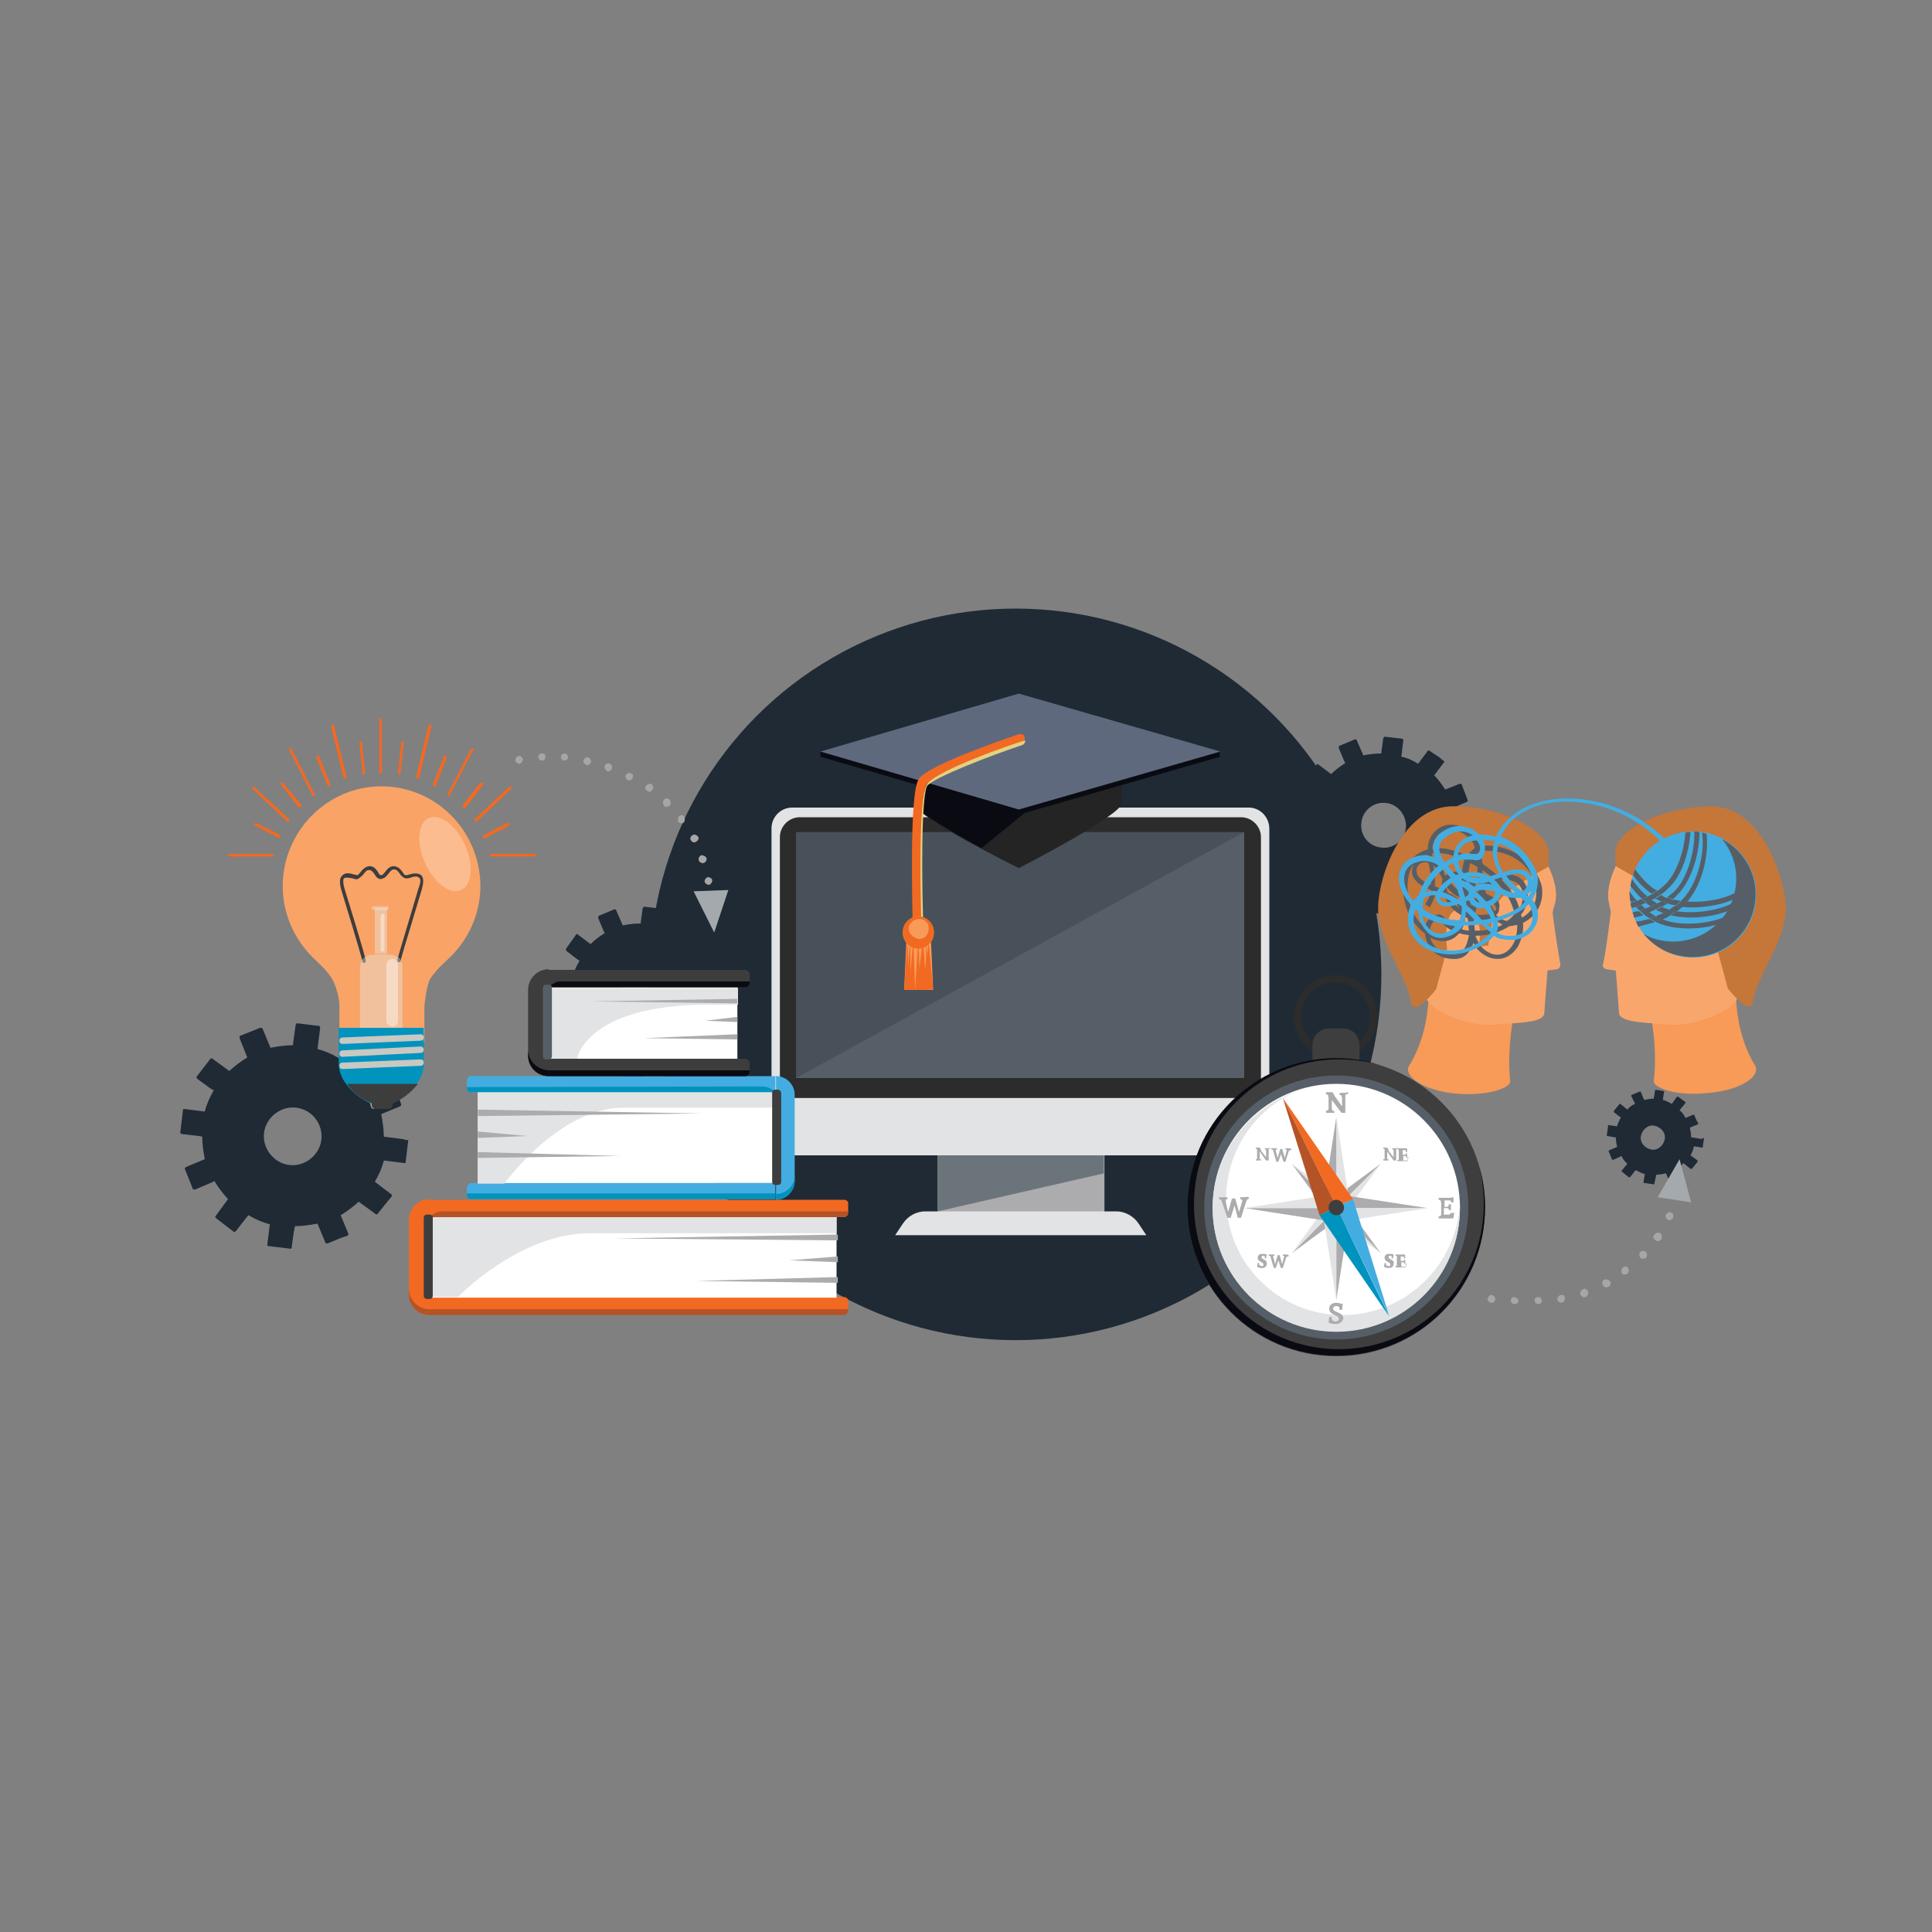 <?xml version="1.0" encoding="utf-8"?>
<!-- Generator: Adobe Illustrator 24.0.1, SVG Export Plug-In . SVG Version: 6.00 Build 0)  -->
<svg version="1.1" id="Layer_1" xmlns="http://www.w3.org/2000/svg" xmlns:xlink="http://www.w3.org/1999/xlink" x="0px" y="0px"
	 viewBox="0 0 300 300" style="enable-background:new 0 0 300 300;" xml:space="preserve">
<rect x="0" y="0" width="300" height="300" fill="#808080" stroke="none"/>
<style type="text/css">
	.st0{fill:#1F2A35;}
	.st1{fill:#F9A367;}
	.st2{fill:#3D3D3D;}
	.st3{opacity:0.4;fill:#E6EFEF;enable-background:new    ;}
	.st4{fill:#0093BE;}
	.st5{fill:#9CA4AB;}
	.st6{fill:#C9C8C1;}
	.st7{opacity:0.4;fill:#FFFFFF;enable-background:new    ;}
	.st8{fill:#FBBC90;}
	.st9{fill:#F26922;}
	.st10{fill:#F89A58;}
	.st11{fill:#F9A66C;}
	.st12{fill:#C57639;}
	.st13{fill:#565F67;}
	.st14{fill:#43ADE2;}
	.st15{fill:#E2E3E4;}
	.st16{fill:#ACABAD;}
	.st17{fill:#2B2C2B;}
	.st18{fill:#48515A;}
	.st19{fill:#6C747B;}
	.st20{fill:#242424;}
	.st21{fill:#0A0B12;}
	.st22{fill:#5F697E;}
	.st23{fill:#E1D282;}
	.st24{fill:#FAA622;}
	.st25{fill:#FFFFFF;}
	.st26{fill:#B45326;}
	.st27{fill:#3E3E3E;}
	.st28{fill:#A7A6A6;}
	.st29{fill:#A4A9AD;}
</style>
<g>
	<g>
		<path class="st0" d="M263.9,176.8l-1.3-0.2c0-0.5-0.1-1-0.2-1.5l1.2-0.5c0.1,0,0.1-0.1,0.1-0.2l-0.2-0.3l-0.4-0.9
			c0-0.1-0.1-0.1-0.1-0.1l0,0c0,0,0,0-0.1,0l-1.2,0.5c-0.2-0.5-0.5-0.9-0.9-1.2l0.9-1.1c0,0,0-0.1,0-0.2l0,0l0,0l-0.3-0.2l-0.8-0.6
			c-0.1,0-0.1,0-0.2,0l-0.8,1.1c-0.4-0.2-0.9-0.5-1.4-0.6l0.2-1.3l0,0l0,0l0,0l-0.1-0.1l-1.4-0.2H257c0,0,0,0,0,0.1l-0.2,1.2v0.1
			c-0.5,0-1,0.1-1.5,0.2l-0.5-1.2c0-0.1-0.1-0.1-0.1-0.1s0,0-0.1,0l-1.2,0.5c0,0-0.1,0-0.1,0.1v0.1l0.5,1l0.1,0.2
			c-0.5,0.2-0.9,0.5-1.2,0.9l-1.1-0.9h-0.1l0,0l-0.9,1.1v0.1v0.1l0.9,0.7l0.2,0.1c-0.2,0.4-0.5,0.9-0.6,1.4l-1.3-0.2
			c-0.1,0-0.1,0-0.1,0.1c0,0,0,0,0,0.1l-0.2,1.4v0.1h0.1l1.1,0.2h0.2c0,0.5,0.1,1,0.2,1.5l-1.2,0.5c-0.1,0-0.1,0.1-0.1,0.1
			s0,0,0,0.1l0.5,1.2l0.1,0.1h0.1l1.1-0.5l0.2-0.1c0.2,0.5,0.5,0.9,0.9,1.2l-0.9,1.1v0.1l0,0l1.1,0.9h0.1h0.1l0.8-1l0.1-0.1
			c0.4,0.2,0.9,0.5,1.4,0.6l-0.2,1.3c0,0.1,0,0.1,0.1,0.1c0,0,0,0,0.1,0l1.4,0.2l0,0c0.1,0,0.1,0,0.1-0.1c0,0,0,0,0-0.1l0.2-0.9
			l0.1-0.4c0.5,0,1-0.1,1.5-0.2l0.5,1.2c0,0.1,0.1,0.1,0.2,0.1l0.9-0.4l0.3-0.2c0.1,0,0.1-0.1,0.1-0.2l-0.5-1.2
			c0.5-0.2,0.9-0.5,1.2-0.9l1.1,0.9c0.1,0,0.1,0,0.2,0l0.5-0.6l0.4-0.5c0-0.1,0-0.1,0-0.2l-1.1-0.8c0.2-0.4,0.5-0.9,0.5-1.4l1.3,0.2
			c0.1,0,0.1,0,0.1-0.1l0,0l0,0l0.2-1.4C264,176.9,264,176.9,263.9,176.8z M258.5,176.9c-0.2,1-1.1,1.8-2.1,1.6
			c-1-0.2-1.8-1.1-1.6-2.1c0.2-1,1.1-1.8,2.1-1.6C257.9,175,258.7,175.9,258.5,176.9z"/>
		<path class="st0" d="M228.3,128.6l-2.5-0.3c0-0.9-0.1-1.9-0.3-2.8l2.3-1c0.1-0.1,0.2-0.2,0.1-0.2l-0.2-0.6l-0.7-1.8
			c0-0.1-0.1-0.2-0.2-0.2l0,0h-0.1l-2.3,0.9c-0.5-0.8-1-1.5-1.7-2.2l1.5-2c0.1-0.1,0.1-0.2,0-0.2l0,0c0,0,0-0.1-0.1-0.1l-0.6-0.5
			l-1.5-1c-0.1-0.1-0.2-0.1-0.3,0l-1.5,2c-0.8-0.5-1.6-0.9-2.6-1.1l0.3-2.5c0,0,0,0,0-0.1l0,0l0,0c0-0.1-0.1-0.2-0.2-0.2l-2.6-0.3
			c-0.1,0-0.2,0-0.2,0.1l-0.1,0.1l-0.3,2.2v0.2c-0.9,0-1.9,0.1-2.8,0.3l-1-2.3c0-0.1-0.1-0.2-0.2-0.2h-0.1l-2.4,1
			c-0.1,0-0.1,0.1-0.1,0.2c0,0.1,0,0.1,0,0.2l0.8,1.9l0.2,0.4c-0.8,0.5-1.5,1-2.2,1.7l-2-1.5c-0.1-0.1-0.2-0.1-0.2,0
			c0,0-0.1,0-0.1,0.1l-1.5,2.1c0,0.1-0.1,0.1,0,0.2c0,0.1,0,0.1,0.1,0.2l1.7,1.3l0.3,0.2c-0.5,0.8-0.9,1.6-1.1,2.6l-2.5-0.3
			c-0.1,0-0.2,0-0.2,0.1v0.1l-0.3,2.6c0,0.1,0,0.1,0.1,0.2c0,0,0.1,0.1,0.2,0.1l2,0.2l0.5,0.1c0,0.9,0.1,1.9,0.3,2.8l-2.3,1
			c-0.1,0-0.2,0.1-0.2,0.2v0.1l1,2.4c0,0.1,0.1,0.1,0.2,0.1c0.1,0,0.1,0,0.2,0l2-0.9l0.3-0.2c0.5,0.8,1,1.5,1.7,2.2l-1.5,2
			c-0.1,0.1-0.1,0.2,0,0.2c0,0,0,0.1,0.1,0.1l2.1,1.5c0.1,0.1,0.2,0.1,0.2,0c0.1,0,0.1,0,0.1-0.1l1.4-1.9l0.1-0.2
			c0.8,0.5,1.6,0.9,2.6,1.1l-0.3,2.5c0,0.1,0,0.2,0.1,0.2h0.1l2.6,0.3l0,0c0.1,0,0.2,0,0.2-0.1v-0.1l0.2-1.7l0.1-0.8
			c0.9,0,1.9-0.1,2.8-0.3l1,2.3c0.1,0.1,0.2,0.2,0.2,0.1l1.8-0.7l0.6-0.2c0.1-0.1,0.2-0.2,0.1-0.2l-0.9-2.3c0.8-0.5,1.5-1,2.2-1.7
			l2,1.5c0.1,0.1,0.2,0.1,0.3-0.1l0.9-1.2l0.7-0.9c0.1-0.1,0.1-0.2,0-0.3l-2-1.5c0.5-0.8,0.9-1.6,1.1-2.6l2.5,0.3
			c0.1,0,0.2,0,0.2-0.1l0,0c0,0,0,0,0-0.1l0.3-2.6C228.5,128.7,228.4,128.6,228.3,128.6z M218.3,128.6c-0.2,1.9-2,3.3-3.9,3
			c-1.9-0.2-3.3-2-3-3.9c0.2-1.9,2-3.3,3.9-3C217.1,124.9,218.5,126.7,218.3,128.6z"/>
		<path class="st0" d="M113.3,155.1l-2.5-0.3c0-0.9-0.1-1.9-0.3-2.8l2.3-1c0.1-0.1,0.2-0.2,0.1-0.2l-0.2-0.6l-0.7-1.8
			c0-0.1-0.1-0.2-0.2-0.2l0,0h-0.1l-2.3,0.9c-0.5-0.8-1-1.5-1.7-2.2l1.5-2c0.1-0.1,0.1-0.2,0-0.2l0,0c0,0,0-0.1-0.1-0.1l-0.6-0.5
			l-1.5-1.1c-0.1-0.1-0.2-0.1-0.3,0l-1.5,2c-0.8-0.5-1.6-0.9-2.6-1.1l0.3-2.5c0,0,0,0,0-0.1l0,0l0,0c0-0.1-0.1-0.2-0.2-0.2l-2.6-0.3
			c-0.1,0-0.2,0-0.2,0.1l-0.1,0.1l-0.3,2.2v0.2c-0.9,0-1.9,0.1-2.8,0.3l-1-2.3c0-0.1-0.1-0.2-0.2-0.2h-0.1l-2.4,1
			c-0.1,0-0.1,0.1-0.1,0.2c0,0.1,0,0.1,0,0.2l0.8,1.9l0.2,0.4c-0.8,0.5-1.5,1-2.2,1.7l-2-1.5c-0.1-0.1-0.2-0.1-0.2,0
			c0,0-0.1,0-0.1,0.1l-1.5,2.1c0,0.1-0.1,0.1,0,0.2c0,0.1,0,0.1,0.1,0.2l1.7,1.3l0.3,0.2c-0.5,0.8-0.9,1.6-1.1,2.6l-2.5-0.3
			c-0.1,0-0.2,0-0.2,0.1v0.1l-0.3,2.6c0,0.1,0,0.1,0.1,0.2c0,0,0.1,0.1,0.2,0.1l2,0.2l0.5,0.1c0,0.9,0.1,1.9,0.3,2.8l-2.3,1
			c-0.1,0-0.2,0.1-0.2,0.2v0.1l1,2.4c0,0.1,0.1,0.1,0.2,0.1c0.1,0,0.1,0,0.2,0l2-0.9l0.3-0.2c0.5,0.8,1,1.5,1.7,2.2l-1.5,2
			c-0.1,0.1-0.1,0.2,0,0.2c0,0,0,0.1,0.1,0.1l2.1,1.5c0.1,0.1,0.2,0.1,0.2,0c0.1,0,0.1,0,0.1-0.1l1.4-1.9l0.1-0.2
			c0.8,0.5,1.6,0.9,2.6,1.1l-0.3,2.5c0,0.1,0,0.2,0.1,0.2h0.1l2.6,0.3l0,0c0.1,0,0.2,0,0.2-0.1v-0.1l0.2-1.7l0.1-0.8
			c0.9,0,1.9-0.1,2.8-0.3l1,2.3c0.1,0.1,0.2,0.2,0.2,0.1l1.8-0.7l0.6-0.2c0.1-0.1,0.2-0.2,0.1-0.2l-0.9-2.3c0.8-0.5,1.5-1,2.2-1.7
			l2,1.5c0.1,0.1,0.2,0.1,0.3-0.1l0.9-1.2l0.7-0.9c0.1-0.1,0.1-0.2,0-0.3l-2-1.5c0.5-0.8,0.9-1.6,1.1-2.6l2.5,0.3
			c0.1,0,0.2,0,0.2-0.1l0,0c0,0,0,0,0-0.1l0.3-2.6C113.5,155.1,113.4,155.1,113.3,155.1z M103.2,155.1c-0.2,1.9-2,3.3-3.9,3
			s-3.3-2-3-3.9c0.2-1.9,2-3.3,3.9-3C102.1,151.4,103.5,153.2,103.2,155.1z"/>
		<path class="st0" d="M62.7,176.9l-3.1-0.4c0-1.2-0.2-2.4-0.4-3.5l2.9-1.2c0.2-0.1,0.2-0.2,0.2-0.3l-0.3-0.9l-0.9-2.2
			c0-0.1-0.2-0.2-0.2-0.2l0,0h-0.1l-2.9,1.2c-0.6-1-1.3-1.9-2.1-2.8l1.9-2.6c0.1-0.1,0.1-0.2,0-0.3l0,0c0,0,0-0.1-0.1-0.1l-0.8-0.5
			l-1.9-1.4c-0.1-0.1-0.3-0.1-0.4,0.1l-1.9,2.5c-1-0.6-2.1-1.1-3.3-1.4l0.4-3.2v-0.1c0,0,0,0,0-0.1l0,0c0-0.1-0.1-0.2-0.2-0.2
			l-3.3-0.4c-0.1,0-0.2,0-0.2,0.1c0,0-0.1,0.1-0.1,0.2l-0.4,2.9v0.2c-1.2,0-2.4,0.2-3.5,0.4l-1.2-2.9c0-0.1-0.2-0.2-0.2-0.2
			c-0.1,0-0.1,0-0.2,0l-3,1.2c-0.1,0-0.2,0.1-0.2,0.2c0,0.1,0,0.2,0,0.2l1,2.5l0.2,0.5c-1,0.6-1.9,1.3-2.8,2.1l-2.6-1.9
			c-0.1-0.1-0.2-0.1-0.3,0l-0.1,0.1l-2,2.6c-0.1,0.1-0.1,0.2-0.1,0.2s0.1,0.1,0.1,0.2l2.2,1.6l0.4,0.2c-0.6,1-1.1,2.1-1.4,3.3
			l-3.2-0.4c-0.1,0-0.2,0-0.2,0.2v0.1l-0.4,3.3c0,0.1,0,0.2,0.1,0.2c0.1,0.1,0.1,0.1,0.2,0.1l2.6,0.3l0.5,0.1c0,1.2,0.2,2.4,0.4,3.5
			l-2.9,1.2c-0.1,0.1-0.2,0.2-0.2,0.2v0.1l1.2,3c0,0.1,0.1,0.2,0.2,0.2c0.1,0,0.1,0,0.2,0l2.6-1.1l0.4-0.2c0.6,1,1.3,1.9,2.1,2.8
			l-1.9,2.6c-0.1,0.1-0.1,0.2,0,0.3l0.1,0.1l2.6,2c0.1,0.1,0.2,0.1,0.2,0.1c0.1,0,0.1-0.1,0.2-0.1l1.8-2.3l0.2-0.2
			c1,0.6,2.1,1.1,3.3,1.4l-0.4,3.2c0,0.1,0.1,0.2,0.2,0.2h0.1l3.3,0.4l0,0c0.1,0,0.2-0.1,0.2-0.2v-0.1l0.3-2.2l0.2-1
			c1.2,0,2.4-0.2,3.5-0.4l1.2,2.9c0.1,0.2,0.2,0.2,0.3,0.2l2.2-0.9l0.9-0.3c0.2-0.1,0.2-0.2,0.2-0.3l-1.2-2.9c1-0.6,1.9-1.3,2.8-2.1
			l2.6,1.9c0.1,0.1,0.3,0.1,0.4-0.1l1.2-1.5l0.9-1.1c0.1-0.1,0.1-0.3-0.1-0.4l-2.5-1.9c0.6-1,1.1-2.1,1.4-3.3l3.2,0.4
			c0.1,0,0.2,0,0.2-0.2l0,0v-0.1l0.4-3.3C62.9,177.1,62.8,176.9,62.7,176.9z M49.9,177c-0.3,2.4-2.6,4.2-5,3.9s-4.2-2.6-3.9-5
			c0.3-2.4,2.6-4.2,5-3.9C48.5,172.3,50.2,174.6,49.9,177z"/>
		<circle class="st0" cx="157.7" cy="151.3" r="56.8"/>
		<g>
			<g>
				<path class="st1" d="M59.2,122.1c-8.4,0-15.3,7-15.3,15.5c0,4.3,1.8,8.2,4.6,11c1.2,1.2,2.1,1.9,3,3.3c0.6,0.9,1.2,3,1.2,4.2
					c0,1.4,0,5.7,0,5.7h13.2v-5.6c0,0,0.3-3.2,0.9-4.2c0.8-1.2,1.5-1.9,2.6-2.9c3.2-2.9,5.2-7,5.2-11.6
					C74.5,129,67.7,122.1,59.2,122.1z"/>
				<path class="st2" d="M59.2,135.9L59.2,135.9c-0.2,0-0.4-0.2-0.5-0.5c-0.3-0.4-0.6-0.9-1.3-0.9l0,0c-0.6,0-1.1,0.5-1.4,0.9
					c-0.2,0.2-0.4,0.5-0.5,0.5c-0.1,0-0.3-0.1-0.5-0.1c-0.6-0.2-1.4-0.4-1.9,0.2c-0.4,0.4-0.4,1.1-0.1,2.2c3,9.8,3.3,11.1,3.3,11.1
					c0,0.2,0.2,0.2,0.2,0.2c0,0,0,0,0.1,0c0.2,0,0.2-0.2,0.2-0.3c0-0.1-0.2-1.2-3.3-11.2c-0.3-1.1-0.2-1.5-0.1-1.6
					c0.2-0.2,0.9-0.1,1.4,0c0.3,0.1,0.5,0.2,0.7,0.1c0.3-0.1,0.6-0.4,0.9-0.7c0.3-0.4,0.5-0.7,0.9-0.7l0,0c0.4,0,0.6,0.3,0.9,0.7
					c0.2,0.4,0.5,0.7,1,0.7c0.2,0,0.2-0.2,0.2-0.3C59.5,136,59.4,135.9,59.2,135.9z"/>
				<path class="st2" d="M63.5,135.8c-0.2,0.1-0.5,0.1-0.5,0.1c-0.2,0-0.3-0.2-0.5-0.5c-0.3-0.4-0.7-0.9-1.4-0.9l0,0
					c-0.6,0-1,0.5-1.3,0.9c-0.2,0.2-0.4,0.5-0.5,0.5l0,0c-0.2,0-0.2,0.1-0.2,0.2c0,0.2,0.1,0.2,0.2,0.3c0.5,0,0.7-0.4,1-0.7
					c0.2-0.3,0.5-0.7,0.9-0.7l0,0c0.4,0,0.7,0.4,0.9,0.7c0.2,0.3,0.5,0.6,0.9,0.7c0.2,0,0.4,0,0.7-0.1c0.5-0.2,1.1-0.3,1.4,0
					c0.2,0.2,0.3,0.5-0.1,1.6c-3,10-3.3,11.1-3.3,11.2c0,0.2,0.1,0.3,0.2,0.3h0.1c0.2,0,0.2-0.1,0.2-0.2c0-0.1,0.3-1.2,3.3-11.1
					c0.3-1.1,0.3-1.8-0.1-2.2C64.9,135.5,64.1,135.6,63.5,135.8z"/>
				<path class="st3" d="M59.2,148.2c-1.8,0-3.3,0.1-3.3,2.2v8.8c0,2.2,6.6,2.2,6.6,0v-8.8C62.5,148.2,61.1,148.2,59.2,148.2z"/>
				<rect x="58.2" y="141" class="st3" width="1.9" height="7.1"/>
				<path class="st3" d="M60.1,140.7H58c-0.2,0-0.3,0.2-0.3,0.3s0.2,0.3,0.3,0.3h2.1c0.2,0,0.3-0.2,0.3-0.3
					C60.4,140.9,60.3,140.7,60.1,140.7z"/>
				<path class="st4" d="M52.6,165.2c0,3.6,4.7,6.6,6.6,6.6c1.8,0,6.6-2.9,6.6-6.6v-5.6H52.6V165.2z"/>
				<path class="st5" d="M60.4,170.4H58c-0.2,0-0.5,0.4-0.5,0.9c0,0.5,0.2,0.9,0.5,0.9h2.3c0.2,0,0.5-0.4,0.5-0.9
					S60.6,170.4,60.4,170.4z"/>
				<path class="st6" d="M65.3,160.6l-12.1,0.5c-0.3,0-0.5,0.2-0.5,0.5s0.2,0.5,0.5,0.5l12.1-0.5c0.3,0,0.5-0.2,0.5-0.5
					S65.6,160.6,65.3,160.6z"/>
				<path class="st6" d="M65.3,162.5l-12.1,0.6c-0.3,0-0.5,0.2-0.5,0.5s0.2,0.5,0.5,0.5l12.1-0.6c0.3,0,0.5-0.2,0.5-0.5
					S65.6,162.5,65.3,162.5z"/>
				<path class="st6" d="M65.3,164.5L53.2,165c-0.3,0-0.5,0.2-0.5,0.5c0,0.3,0.2,0.5,0.5,0.5l12.1-0.5c0.3,0,0.5-0.2,0.5-0.5
					C65.8,164.7,65.6,164.5,65.3,164.5z"/>
				<path class="st7" d="M60.9,148.9c-0.5,0-0.9,0.4-0.9,0.9v8.7c0,0.5,0.4,0.9,0.9,0.9c0.5,0,0.9-0.4,0.9-0.9v-8.7
					C61.8,149.3,61.4,148.9,60.9,148.9z"/>
				<path class="st7" d="M59.4,141.9c-0.2,0-0.3,0.2-0.3,0.3v5.3c0,0.2,0.2,0.3,0.3,0.3c0.2,0,0.3-0.2,0.3-0.3v-5.3
					C59.8,142,59.6,141.9,59.4,141.9z"/>
				<path class="st2" d="M57.7,171.3c0,0.5,0.2,0.9,0.5,0.9h2.3c0.2,0,0.5-0.4,0.5-0.9c1.3-0.5,2.8-1.6,3.9-3H53.9
					C54.8,169.7,56.3,170.8,57.7,171.3z"/>
				<path class="st8" d="M66.6,127c-1.7,0.8-2,3.9-0.6,7c1.4,3.1,3.9,5,5.6,4.2c1.7-0.8,2-3.9,0.6-7S68.3,126.3,66.6,127z"/>
			</g>
			<g>
				<path class="st9" d="M42.3,132.6h-6.7c-0.2,0-0.2,0.1-0.2,0.2s0.1,0.2,0.2,0.2h6.7c0.2,0,0.2-0.1,0.2-0.2
					C42.5,132.7,42.3,132.6,42.3,132.6z"/>
				<path class="st9" d="M83,132.6h-6.7c-0.2,0-0.2,0.1-0.2,0.2s0.1,0.2,0.2,0.2H83c0.2,0,0.2-0.1,0.2-0.2
					C83.2,132.7,83.1,132.6,83,132.6z"/>
				<path class="st9" d="M79,122.2l-5.3,5c-0.1,0.1-0.1,0.2,0,0.3c0.1,0.1,0.1,0.1,0.2,0.1c0.1,0,0.1,0,0.2-0.1l5.3-5
					c0.1-0.1,0.1-0.2,0-0.3C79.3,122.1,79.1,122.1,79,122.2z"/>
				<path class="st9" d="M73.1,116.3l-3.6,7c-0.1,0.1,0,0.2,0.1,0.3h0.1c0.1,0,0.2-0.1,0.2-0.2l3.6-7c0.1-0.1,0-0.2-0.1-0.3
					C73.4,116.1,73.2,116.2,73.1,116.3z"/>
				<path class="st9" d="M66.8,112.5c-0.2,0-0.2,0.1-0.3,0.2l-1.9,7.9c0,0.2,0.1,0.2,0.2,0.3c0,0,0,0,0.1,0c0.1,0,0.2-0.1,0.2-0.2
					l1.9-7.9C67,112.7,67,112.5,66.8,112.5z"/>
				<path class="st9" d="M59.1,111.5c-0.2,0-0.2,0.1-0.2,0.2v8.2c0,0.2,0.1,0.2,0.2,0.2c0.2,0,0.2-0.1,0.2-0.2v-8.2
					C59.3,111.5,59.1,111.5,59.1,111.5z"/>
				<path class="st9" d="M78.7,127.8l-3.6,1.9c-0.1,0.1-0.2,0.2-0.1,0.3s0.2,0.2,0.2,0.2h0.1l3.6-1.9c0.1-0.1,0.2-0.2,0.1-0.3
					C79,127.8,78.8,127.7,78.7,127.8z"/>
				<path class="st9" d="M74.5,121.6l-2.7,3.5c-0.1,0.1-0.1,0.2,0.1,0.3c0.1,0,0.1,0.1,0.2,0.1c0.1,0,0.2,0,0.2-0.1l2.7-3.5
					c0.1-0.1,0.1-0.2-0.1-0.3C74.7,121.5,74.5,121.5,74.5,121.6z"/>
				<path class="st9" d="M69.2,117.3c-0.1-0.1-0.2,0-0.3,0.2l-1.7,4.3c-0.1,0.2,0,0.2,0.2,0.3h0.1c0.1,0,0.2-0.1,0.2-0.2l1.7-4.3
					C69.4,117.6,69.3,117.4,69.2,117.3z"/>
				<path class="st9" d="M62.5,115.1c-0.2,0-0.2,0.1-0.2,0.2l-0.5,4.8c0,0.2,0.1,0.2,0.2,0.2l0,0c0.1,0,0.2-0.1,0.2-0.2l0.5-4.8
					C62.7,115.3,62.6,115.1,62.5,115.1z"/>
				<path class="st9" d="M39.5,122.2c-0.1-0.1-0.2-0.1-0.3,0c-0.1,0.1-0.1,0.2,0,0.3l5.3,5c0.1,0.1,0.1,0.1,0.2,0.1s0.2,0,0.2-0.1
					c0.1-0.1,0.1-0.2,0-0.3L39.5,122.2z"/>
				<path class="st9" d="M45.3,116.3c-0.1-0.1-0.2-0.2-0.3-0.1c-0.1,0.1-0.2,0.2-0.1,0.3l3.6,7c0.1,0.1,0.2,0.2,0.2,0.2h0.1
					c0.1-0.1,0.2-0.2,0.1-0.3L45.3,116.3z"/>
				<path class="st9" d="M51.6,112.5c-0.2,0-0.2,0.2-0.2,0.3l1.9,7.9c0,0.1,0.2,0.2,0.2,0.2c0,0,0,0,0.1,0c0.2,0,0.2-0.2,0.2-0.3
					l-1.9-7.9C51.9,112.6,51.8,112.5,51.6,112.5z"/>
				<path class="st9" d="M39.8,127.8c-0.1-0.1-0.2,0-0.3,0.1c-0.1,0.1,0,0.2,0.1,0.3l3.6,1.9h0.1c0.1,0,0.2-0.1,0.2-0.2
					c0.1-0.1,0-0.2-0.1-0.3L39.8,127.8z"/>
				<path class="st9" d="M44,121.6c-0.1-0.1-0.2-0.2-0.3-0.1c-0.1,0.1-0.2,0.2-0.1,0.3l2.7,3.5c0.1,0.1,0.1,0.1,0.2,0.1
					c0.1,0,0.1,0,0.2-0.1s0.2-0.2,0.1-0.3L44,121.6z"/>
				<path class="st9" d="M49.3,117.3c-0.2,0.1-0.2,0.2-0.2,0.3l1.7,4.3c0,0.1,0.2,0.2,0.2,0.2h0.1c0.2-0.1,0.2-0.2,0.2-0.3l-1.7-4.3
					C49.5,117.3,49.4,117.3,49.3,117.3z"/>
				<path class="st9" d="M56,115.1c-0.2,0-0.2,0.2-0.2,0.2l0.5,4.8c0,0.2,0.1,0.2,0.2,0.2l0,0c0.2,0,0.2-0.2,0.2-0.2l-0.5-4.8
					C56.3,115.2,56.1,115.1,56,115.1z"/>
			</g>
		</g>
		<g>
			<g>
				<path class="st10" d="M221.7,150.3c0.2,2.9,0.7,9.3-2.9,15.2c-0.9,1.5,1.9,3.7,7,4.3c5.2,0.5,8.8-0.9,8.7-1.9
					c-0.7-6.7,1.3-13.2,1.2-14.5C235.7,152,221.4,147.5,221.7,150.3z"/>
				<path class="st11" d="M239.8,133.2c-2.5-4.9-13.6-7.7-19.9-0.5c-1.2,1.4-3.4,5.7-2.2,13.5c0.8,4.7,2.9,8.2,4.6,9.9
					c1.1,1.2,6,3.3,9.5,3c3.8-0.3,7.9-0.2,8-1.8c0.2-2.9,0.5-6.6,0.5-6.6l1.5-0.2c0.3-0.1,0.5-0.4,0.5-0.7c-0.2-1.2-0.7-4-1.2-7.9
					C241,140.6,243,139.3,239.8,133.2z"/>
				<path class="st12" d="M225.9,125.2c-8.1-0.2-11.8,10.8-11.9,15.5c-0.2,5.4,4.3,10.4,5.1,14.9c0.4,2.6,3.9-2,3.9-2l1.7-6.3
					c0,0-1.1-7.4,3.1-6c2.9,1,1.8,5.7,1.8,5.7l1.5-0.2c0,0,0.7-5.7,1.9-7.2c1.2-1.6,7.4-5,7.4-5s0.3-2.3-0.2-3.3
					C238.7,128,232.4,125.3,225.9,125.2z"/>
			</g>
			<g>
				<path class="st10" d="M269.7,150.3c0.2-2.9-14.1,1.7-14.1,3c0,1.3,2,7.9,1.2,14.5c-0.2,1.1,3.5,2.5,8.7,1.9c5.1-0.5,8-2.7,7-4.3
					C269,159.6,269.5,153.1,269.7,150.3z"/>
				<path class="st11" d="M251.5,133.2c-3.1,6-1.2,7.4-1.4,8.7c-0.5,3.9-0.9,6.7-1.2,7.9c-0.1,0.3,0.2,0.6,0.5,0.7l1.5,0.2
					c0,0,0.3,3.6,0.5,6.6c0.1,1.5,4.3,1.5,8,1.8c3.6,0.3,8.4-1.9,9.5-3c1.6-1.7,3.8-5.3,4.6-9.9c1.2-7.8-0.9-12.1-2.2-13.5
					C265.1,125.6,254,128.4,251.5,133.2z"/>
				<path class="st12" d="M265.3,125.2c-6.3,0.2-12.8,2.8-14.2,6c-0.5,1-0.2,3.3-0.2,3.3s6.2,3.4,7.4,5c1.2,1.6,1.9,7.2,1.9,7.2
					l1.5,0.2c0,0-1.2-4.6,1.8-5.7c4.2-1.4,3.1,6,3.1,6l1.7,6.3c0,0,3.6,4.6,3.9,2c0.8-4.6,5.3-9.5,5.1-14.9
					C277,135.9,273.4,124.9,265.3,125.2z"/>
			</g>
			<g>
				<path class="st13" d="M230.7,131.3c-0.4,0-0.7,0-0.9,0.1c-0.2-0.5-0.3-0.9-0.5-1.2c-1.3-1.7-3.3-2.5-5-2
					c-1.5,0.5-2.5,1.8-2.6,3.5c0,0.1,0,0.1,0,0.2c-1.1,0.3-2,0.9-2.8,1.8c-0.7,0.8-1.2,2.7-1,5c0.2,1.9,0.9,4.4,3.4,6.3
					c0,0.1,0,0.2,0,0.2c0.2,1.5,1.3,3.5,4.1,3.7c1.1,0.1,2-0.2,2.6-1c0.3-0.4,0.6-0.9,0.8-1.5c0.4,0.9,1,1.5,1.9,2
					c0.7,0.4,1.3,0.5,1.9,0.5c1.2,0,2.3-0.7,3.1-1.9c0.5-1,0.9-2.2,0.8-3.7c2.2-1.1,3.3-3.2,2.9-5.7
					C238.6,134.5,235.5,131.3,230.7,131.3z M230.8,138.8c-0.1-0.2-0.2-0.5-0.2-0.6c0.5-0.5,1-1.1,1.6-1.4c1.7,1.6,2.6,3.4,3,5.1
					c-0.3,0.4-0.7,0.8-1.2,1.1c-0.3,0-0.6-0.2-0.9-0.3c-0.3-0.2-0.5-0.4-0.8-0.6c0.4-0.3,0.5-0.7,0.5-1.2
					C233.1,140,232,139.3,230.8,138.8z M232.3,141c0,0.2-0.1,0.4-0.2,0.5c-0.4-0.5-0.6-1.1-0.9-1.7
					C231.8,140.2,232.3,140.6,232.3,141z M230.4,137.2c-0.1-0.6-0.2-1.3-0.2-2.1c0.5,0.4,1,0.7,1.5,1.1
					C231.2,136.5,230.8,136.8,230.4,137.2z M231.3,141.9L231.3,141.9c-0.7,0.2-1.5,0.2-2.3,0.1c0.2-0.9,0.5-1.8,0.9-2.6
					c0,0,0-0.1,0.1-0.1c0.1,0,0.2,0.1,0.2,0.1C230.4,140.3,230.8,141.1,231.3,141.9z M229.4,135.2c0.1,0.9,0.2,1.9,0.3,2.6
					c0,0.1,0,0.2,0.1,0.3c-0.1,0.2-0.2,0.2-0.2,0.4c-0.2-0.1-0.4-0.1-0.5-0.2c0.1-0.2,0.1-0.3,0.1-0.5c0-0.8-0.4-1.5-1.2-1.9
					c0-0.7,0.2-1.4,0.3-1.9c0.3,0.2,0.6,0.3,0.9,0.5c0.1,0.1,0.2,0.1,0.3,0.2C229.4,134.8,229.4,134.9,229.4,135.2z M228.3,137.7
					c0,0.2,0,0.3-0.1,0.4c-0.1,0-0.2,0-0.2,0c-0.1-0.5-0.1-0.9-0.1-1.2C228.1,137,228.3,137.3,228.3,137.7z M229.3,133.6
					c-0.2-0.2-0.5-0.3-0.7-0.4c0.1-0.1,0.1-0.2,0.2-0.2c0.2-0.2,0.2-0.3,0.4-0.4C229.2,132.8,229.3,133.2,229.3,133.6z M224.5,129
					c1.4-0.4,2.9,0.2,4.1,1.7c0.2,0.2,0.3,0.5,0.4,1c-0.3,0.2-0.6,0.5-0.9,0.8c-0.1,0.2-0.2,0.2-0.2,0.4c-1.7-0.8-3.3-1.2-4.6-1.2
					c-0.3,0-0.5,0-0.9,0.1C222.5,130.4,223.3,129.3,224.5,129z M224.8,138.6c-0.1-0.3-0.2-0.6-0.2-0.9c0.3,0.3,0.6,0.7,1.1,1.1
					c0.5,0.4,1,0.6,1.5,0.6c0.1,0.4,0.2,0.9,0.2,1.2c0.1,0.3,0.2,0.7,0.2,1c-0.1,0-0.2-0.1-0.3-0.1c-0.1-0.5-0.3-1.1-0.6-1.5
					C226.4,139.4,225.7,139,224.8,138.6z M226.6,141c-0.5-0.3-0.9-0.7-1.2-1.2c0.3,0.2,0.6,0.5,0.9,0.8
					C226.4,140.7,226.5,140.8,226.6,141z M223.9,138.1c-0.3-0.2-0.5-0.2-0.9-0.4c-0.1,0-0.2-0.1-0.2-0.1c0.1-1.1-0.1-2.2-0.2-3.2
					c0.1,0.1,0.2,0.2,0.2,0.2c0.4,0.4,0.6,0.9,0.9,1.3c0.1,0.2,0.2,0.4,0.3,0.6C223.9,137,223.8,137.5,223.9,138.1z M223.5,134.2
					c-0.3-0.4-0.6-0.6-1-0.8c-0.1-0.3-0.1-0.6-0.1-0.9c1.5-0.2,3.1,0.2,5,1.1c-0.2,0.5-0.3,1.2-0.4,1.9c-1-0.3-1.9-0.2-2.6,0.5
					c0-0.1-0.1-0.2-0.1-0.2C224.2,135.2,224,134.7,223.5,134.2z M227.2,138.6c-0.3,0-0.6-0.2-0.9-0.5c-0.7-0.5-1.1-1.1-1.4-1.5
					c0.1-0.1,0.1-0.1,0.2-0.2c0.5-0.5,1.2-0.5,1.9-0.2C227,137,227.1,137.8,227.2,138.6z M221.6,132.7c0,0.2,0,0.2,0.1,0.4
					c-0.4-0.1-0.7-0.1-1,0.1C221,132.9,221.3,132.8,221.6,132.7z M220.4,134.2c0.2-0.2,0.5-0.3,0.9-0.3c0.2,0,0.4,0,0.5,0.1
					c0,0.1,0,0.2,0.1,0.3c0.2,1,0.3,2,0.3,3.1c-0.8-0.3-1.4-0.7-1.8-1.1C219.7,135.5,219.9,134.6,220.4,134.2z M221.2,144
					c-1.9-1.7-2.5-3.9-2.6-5.4c-0.2-2.2,0.4-3.9,0.9-4.4c-0.4,0.8-0.4,1.8,0.4,2.6c0.5,0.6,1.4,1,2.3,1.4c-0.1,0.8-0.4,1.5-0.9,2.2
					l0.7,0.5c0.5-0.8,0.8-1.6,0.9-2.4c0.5,0.2,0.9,0.4,1.4,0.6c0.1,0.2,0.2,0.5,0.4,0.9c0.5,0.9,1.3,1.6,2.2,2.1
					c0,0.7-0.2,1.4-0.5,2c-0.9-0.4-1.4-0.9-1.8-1.3c-0.4-0.4-0.7-0.8-1.2-0.8c-0.1,0-0.2,0-0.4,0.1C222,142.4,221.4,143.1,221.2,144
					z M223.1,142.8c0.2-0.1,0.4,0,0.8,0.5c0.4,0.4,0.9,0.9,1.9,1.4c-0.6,0.5-1.9,1.2-3.7-0.1C222,143.8,222.4,143.1,223.1,142.8z
					 M227.3,147.4c-0.5,0.5-1.1,0.8-1.9,0.7c-2-0.2-3-1.3-3.3-2.5c1.9,1,3.4,0.5,4.3-0.5c0.1-0.1,0.1-0.1,0.2-0.2
					c0.5,0.2,0.9,0.2,1.5,0.3C227.9,146.2,227.7,146.9,227.3,147.4z M227,144.3c0.3-0.6,0.5-1.2,0.5-1.9c0.2,0.1,0.2,0.1,0.4,0.2
					c0,0.2,0.1,0.4,0.1,0.5c0,0.5,0,0.9,0.1,1.4C227.7,144.5,227.3,144.4,227,144.3z M228.5,140.7c0-0.1,0-0.2-0.1-0.2
					c-0.1-0.5-0.2-0.9-0.2-1.2c0.2-0.1,0.2-0.2,0.4-0.2c0.2,0.1,0.4,0.1,0.6,0.2C228.9,139.6,228.6,140.2,228.5,140.7z M228.9,143
					c0-0.1,0-0.2,0-0.2c0.9,0.2,1.9,0.1,2.6-0.1c0.2,0,0.3-0.1,0.4-0.2c0.3,0.4,0.7,0.7,1.1,0.9c0.1,0.1,0.2,0.1,0.3,0.2
					c-1.2,0.6-2.6,1-4.3,0.9C229,144.1,228.9,143.5,228.9,143z M234.9,146.7c-0.9,1.5-2.4,2-3.9,1.1c-0.9-0.5-1.5-1.4-1.9-2.5
					c2.2,0,3.9-0.6,5.3-1.5c0.4,0,0.8-0.1,1.2-0.2C235.6,144.8,235.4,145.9,234.9,146.7z M233.1,136.6c0.6-0.1,1.3,0,2.1,0.3
					c1,0.5,1.5,1.6,1.2,3c-0.1,0.4-0.2,0.8-0.5,1.1C235.5,139.5,234.5,137.9,233.1,136.6z M236.3,142.5c0-0.2-0.1-0.3-0.1-0.5
					c0.5-0.6,0.8-1.3,0.9-2c0.4-1.8-0.2-3.3-1.5-3.9c-1.1-0.5-2.1-0.5-3.1-0.2c-0.7-0.6-1.5-1.2-2.3-1.8c-0.1-0.7-0.2-1.3-0.2-1.9
					c0.2-0.1,0.5-0.1,0.8-0.1c4.4,0,7.3,2.9,7.7,5.7C238.8,139.9,238,141.6,236.3,142.5z"/>
				<g>
					<path class="st14" d="M245.6,124.1c-6.6-0.7-10.1,1.8-11.6,3.3c-0.8,0.8-1.3,1.6-1.7,2.5c-0.8-0.2-1.6-0.3-2.6-0.3
						c-0.1-0.1-0.1-0.1-0.2-0.2c-1.2-1.1-3.3-1.8-5.6-0.2c-0.9,0.6-1.3,1.5-1.4,2.4c0,0.5,0.2,1.1,0.4,1.6c-0.9-0.4-1.8-0.5-2.7-0.3
						c-2.2,0.5-3.3,2.2-2.9,4.3c0.2,1.1,0.9,2.3,1.8,3.3c-1,2.2-0.5,4.6,1.5,6.2c1.2,1,2.9,1.5,4.7,1.5c1.9,0,4-0.7,6-2.2
						c0.2-0.2,0.5-0.5,0.7-0.7c0.4,0.3,0.8,0.5,1.2,0.5c2.2,0.5,4.1-0.2,5-1.7c0.9-1.3,0.8-3-0.2-4.3c0,0,0-0.1-0.1-0.1
						c0.6-0.9,0.9-1.9,0.9-3.2c0-1-0.9-2.9-2.5-4.5c-0.8-0.8-1.9-1.6-3.3-2.1c0.4-0.8,0.9-1.5,1.5-2.2c1.4-1.5,4.7-3.8,10.9-3.1
						c9.2,1,13.9,7.7,13.9,7.7l0.7-0.5C260.1,132.1,255.2,125.2,245.6,124.1z M230.3,130.4c0.6,0,1.2,0.1,1.8,0.2
						c-0.3,0.9-0.4,1.7-0.2,2.6c0.2,0.9,0.5,1.7,0.9,2.4c-0.5,0.2-0.9,0.3-1.5,0.5c-0.2-0.2-0.5-0.3-0.9-0.4
						c-0.6-0.2-1.2-0.3-1.8-0.3c-0.5,0-0.9,0.1-1.3,0.2c-0.5-0.5-0.8-1.2-0.9-1.9c0.9-0.3,1.6-0.2,2.2-0.2c0.6,0.1,1.2,0.2,1.7-0.5
						C230.7,132.1,230.7,131.2,230.3,130.4z M237.2,137.3c-0.1,0.5-0.3,0.9-0.9,1.1c-0.1-0.1-0.2-0.2-0.2-0.2
						c-0.8-0.6-1.6-1.3-2.2-2.2c0.8-0.2,1.5-0.4,2.1-0.3C236.8,135.9,237.4,136.7,237.2,137.3z M237.8,138.3
						c-0.1,0.3-0.2,0.6-0.5,0.9c-0.1-0.1-0.2-0.2-0.3-0.2C237.3,138.8,237.5,138.6,237.8,138.3z M235.3,138.6c-0.1,0-0.2,0-0.3,0
						c-0.5-0.1-1-0.2-1.5-0.5c-0.2-0.1-0.4-0.2-0.6-0.3c-0.2-0.4-0.4-0.8-0.9-1.2c0.3-0.1,0.5-0.2,0.9-0.3c0.1,0,0.2-0.1,0.2-0.1
						C233.7,137.2,234.5,137.9,235.3,138.6z M220.9,141.1c0-0.5,0.1-1.1,0.2-1.6c0.2-0.2,0.5-0.3,0.9-0.4c0.3-0.1,0.6-0.1,1-0.1
						c-0.1,0.5,0,0.9,0.3,1.2c0.7,0.8,1.9,0.6,3.2,0.2c0.2,0.2,0.4,0.2,0.5,0.4c0,0.8-0.1,1.5-0.4,2.1
						C224.2,142.8,222.3,142.1,220.9,141.1z M226,143.8c-0.4,0.5-1,0.9-1.8,1.1c-1.1,0.3-2.2-0.3-2.9-1.5c-0.2-0.3-0.3-0.7-0.4-1.2
						C222.4,143.1,224,143.6,226,143.8z M224,138.5L224,138.5c0.5-0.6,1-1.2,1.7-1.5c0.5,0.8,0.8,1.6,1,2.5v0.1
						c-0.1,0-0.2,0.1-0.2,0.1C225.7,139.2,224.8,138.8,224,138.5z M225.4,140c-0.7,0.2-1.3,0.2-1.6-0.2c-0.2-0.2-0.2-0.3-0.2-0.5
						C224.2,139.4,224.8,139.6,225.4,140z M226.1,135.9c-0.2-0.2-0.3-0.2-0.4-0.4c-0.3-0.4-0.6-0.7-0.9-1c0.3-0.2,0.6-0.4,0.9-0.5
						c0.2,0.7,0.4,1.3,0.8,1.8C226.3,135.8,226.2,135.8,226.1,135.9z M225.1,136.1c0.1,0.1,0.1,0.2,0.2,0.2
						c-0.8,0.5-1.5,1.1-1.9,1.7c-0.1,0.2-0.2,0.2-0.2,0.4c-0.5-0.1-0.9-0.1-1.4,0c-0.2,0-0.2,0.1-0.4,0.1c0.5-1.2,1.3-2.4,2.7-3.5
						C224.4,135.3,224.7,135.7,225.1,136.1z M226.8,136.5c0.1,0,0.2-0.1,0.3-0.1c0.4,0.3,0.9,0.6,1.5,0.7c0.9,0.2,1.7,0.1,2.6-0.2
						c0.2,0.2,0.5,0.4,0.7,0.5c-0.5-0.1-0.9-0.2-1.5-0.2s-1.2,0.2-1.5,0.5c-0.3-0.2-0.7-0.5-1-0.8
						C227.2,136.9,227,136.6,226.8,136.5z M228.2,136.1c0.5-0.1,1.1,0,1.6,0.2c-0.4,0.1-0.8,0-1.2-0.1
						C228.5,136.2,228.3,136.2,228.2,136.1z M229,139.3c0.3,0.3,0.6,0.6,0.9,0.9c-0.4,0-0.6-0.2-0.9-0.5c-0.1-0.1-0.2-0.2-0.2-0.4
						C228.9,139.3,229,139.3,229,139.3z M227.1,137.7c0.4,0.2,0.7,0.5,1,0.8c-0.1,0.2-0.1,0.3-0.1,0.5c-0.2,0.1-0.4,0.2-0.5,0.3
						c-0.2-0.5-0.3-1.1-0.5-1.6C226.9,137.6,227,137.6,227.1,137.7z M227.6,141.5c0.5,0.4,0.9,0.9,1.5,1.5c-0.6,0.1-1.2,0.1-1.8,0.1
						C227.6,142.6,227.6,142.1,227.6,141.5z M227.9,140.7c-0.1-0.1-0.2-0.2-0.2-0.2c0-0.2,0-0.3-0.1-0.5c0.2-0.1,0.4-0.2,0.5-0.2
						c0.1,0.2,0.2,0.3,0.3,0.5c0.5,0.6,1.2,0.9,2.1,0.7c0.5,0.5,0.8,1.2,1,1.6c-0.3,0.1-0.7,0.2-1,0.2c-0.1,0-0.2,0-0.3,0.1
						c-0.2-0.2-0.3-0.2-0.4-0.4C229.1,141.7,228.4,141.1,227.9,140.7z M229.2,138.4c0.2-0.2,0.5-0.2,1-0.2c0.9,0,1.5,0.1,2,0.2
						c0,0.1,0,0.2,0,0.2c-0.1,0.6-0.5,1.2-1.4,1.4C230.3,139.5,229.8,139,229.2,138.4z M229.6,132.4c-0.2,0.2-0.3,0.2-0.9,0.2
						c-0.5-0.1-1.3-0.2-2.3,0.2c0.1-0.8,0.6-2.2,2.9-2.3C229.9,131.1,230,131.9,229.6,132.4z M224.5,130c0.8-0.6,1.6-0.9,2.3-0.9
						s1.3,0.2,1.9,0.6c-2,0.5-2.9,1.9-3,3.2c0,0.1,0,0.2,0,0.2c-0.4,0.2-0.9,0.5-1.4,0.8c-0.5-0.8-0.8-1.5-0.8-2.1
						C223.5,131.1,223.8,130.4,224.5,130z M218.1,137.2c-0.3-1.8,0.5-3.1,2.3-3.4c0.2-0.1,0.5-0.1,0.7-0.1c0.8,0,1.6,0.2,2.3,0.7
						c-1.7,1.4-2.6,3-3.1,4.6c-0.3,0.2-0.5,0.5-0.8,0.9C218.7,139,218.3,138.1,218.1,137.2z M230.8,145.5c-3.4,2.9-7.4,2.5-9.6,0.7
						c-1.6-1.3-2.1-3.1-1.4-5c0.1,0.1,0.2,0.2,0.4,0.3c0.1,0.8,0.3,1.5,0.6,2.1c0.9,1.6,2.2,2.4,3.8,1.9c1.1-0.3,2-0.9,2.6-1.8
						c0.9,0,1.9,0,2.9-0.2c0.5,0.5,0.9,0.9,1.4,1.3C231.2,145.2,231,145.4,230.8,145.5z M231.7,144.2c-0.2-0.2-0.5-0.5-0.8-0.7
						c0.3-0.1,0.5-0.1,0.9-0.2c0,0.1,0,0.2,0,0.3C231.7,143.8,231.7,144.1,231.7,144.2z M231.4,140.7c0.9-0.4,1.5-1.2,1.6-1.9
						c0.1,0,0.2,0.1,0.2,0.1c0.5,0.2,1,0.5,1.7,0.5c0.5,0.1,0.9,0,1.2,0c0.2,0.2,0.5,0.4,0.7,0.6c-0.9,1.1-2.5,1.9-4.6,2.5
						C232,141.8,231.7,141.3,231.4,140.7z M237.5,143.9c-0.8,1.2-2.4,1.7-4.2,1.3c-0.3-0.1-0.6-0.2-0.9-0.5c0.2-0.4,0.2-0.8,0.2-1.2
						c0-0.2,0-0.3-0.1-0.5c2.2-0.6,3.8-1.5,4.9-2.6C238.1,141.6,238.2,142.9,237.5,143.9z M235.8,132.8c1.5,1.5,2.2,3.2,2.2,3.9
						c-0.2-0.9-0.9-1.5-1.9-1.7c-0.2,0-0.3,0-0.5,0c-0.7,0-1.5,0.2-2.2,0.5c-0.4-0.7-0.7-1.4-0.9-2.3c-0.1-0.7,0-1.5,0.2-2.2
						C234.1,131.4,235.1,132.1,235.8,132.8z"/>
				</g>
			</g>
			<g>
				<circle class="st14" cx="262.9" cy="138.9" r="9.8"/>
				<g>
					<path class="st13" d="M253.4,136.5c-0.1,0.4-0.2,0.7-0.2,1.1c0.5,0.6,1,1.3,1.8,2c0.2-0.1,0.5-0.2,0.8-0.4
						C254.7,138.3,253.9,137.2,253.4,136.5z"/>
					<path class="st13" d="M255.6,140.2c0.2,0.2,0.5,0.4,0.8,0.5c0.3-0.2,0.5-0.2,0.9-0.4c-0.3-0.2-0.5-0.4-0.8-0.5
						C256.1,140,255.9,140.1,255.6,140.2z"/>
					<path class="st13" d="M260.3,141.5c-0.3,0.2-0.6,0.5-1,0.6c1.7,0.4,3.7,0.5,5.7,0.2c2.2-0.3,4.4-1.1,5.7-2.2l-0.5-0.6
						C268.1,141.2,263.7,142,260.3,141.5z"/>
					<path class="st13" d="M257.2,141.3c0.2,0.1,0.2,0.2,0.4,0.2c0.2,0.1,0.5,0.2,0.7,0.3c0.3-0.2,0.6-0.3,1-0.5
						c-0.4-0.2-0.8-0.2-1.2-0.5C257.8,141,257.4,141.1,257.2,141.3z"/>
					<path class="st13" d="M258,142.7c-0.3,0.2-0.7,0.3-1,0.4c0.1,0,0.2,0.1,0.2,0.1c1.9,0.9,4.7,1.2,7.4,0.8
						c2.2-0.3,4.4-1.1,5.7-2.2l-0.5-0.6C267.3,143.4,261.3,144.1,258,142.7z"/>
					<path class="st13" d="M253.1,139.8c0.1,0.1,0.2,0.2,0.2,0.3c0.2-0.1,0.5-0.2,0.9-0.2c-0.5-0.5-0.9-1.1-1.2-1.5
						C253,138.9,253.1,139.3,253.1,139.8z"/>
					<path class="st13" d="M254,140.8c0.2,0.2,0.4,0.4,0.6,0.6c0.3-0.1,0.5-0.2,0.9-0.3c-0.2-0.2-0.5-0.4-0.6-0.6
						C254.5,140.7,254.2,140.7,254,140.8z"/>
					<path class="st13" d="M255.3,142c0.2,0.2,0.5,0.4,0.9,0.6c0.3-0.1,0.6-0.2,0.9-0.3c-0.3-0.2-0.6-0.4-0.9-0.6
						C255.8,141.8,255.6,141.9,255.3,142z"/>
					<path class="st13" d="M259,140.3c0.4,0.2,0.9,0.2,1.2,0.3c0.2-0.2,0.4-0.3,0.6-0.5c0.1-0.1,0.2-0.2,0.2-0.2
						c-0.5-0.1-0.9-0.2-1.2-0.2C259.5,139.9,259.2,140.1,259,140.3z"/>
					<path class="st13" d="M262,140c-0.2,0.2-0.5,0.5-0.7,0.7c0,0,0,0-0.1,0.1c1.3,0.2,2.8,0.1,4.2-0.1c2.2-0.3,4.4-1.1,5.7-2.2
						l-0.5-0.6C268.8,139.4,265.2,140.2,262,140z"/>
					<path class="st13" d="M257.9,139c-0.2,0.2-0.5,0.3-0.8,0.5c0.2,0.2,0.5,0.3,0.9,0.5h0.1c0.2-0.2,0.5-0.3,0.8-0.5
						c-0.2-0.1-0.3-0.2-0.5-0.2C258.2,139.1,258.1,139,257.9,139z"/>
					<path class="st13" d="M253.9,135c-0.2,0.3-0.2,0.6-0.3,0.9c0.6,0.9,1.6,2,2.9,2.9c0.2-0.2,0.5-0.3,0.8-0.5
						C255.7,137.4,254.6,135.9,253.9,135z"/>
					<path class="st13" d="M253.5,141.7c0.1,0.2,0.2,0.5,0.2,0.8c0.4-0.1,0.9-0.2,1.5-0.4c-0.2-0.2-0.5-0.4-0.7-0.6
						C254.1,141.5,253.7,141.6,253.5,141.7z"/>
					<path class="st13" d="M255.4,141.1c0.2,0.2,0.5,0.4,0.7,0.6c0.3-0.2,0.7-0.3,1-0.5c-0.3-0.2-0.5-0.3-0.9-0.5
						C256.1,140.9,255.7,141,255.4,141.1z"/>
					<path class="st13" d="M259.8,138.6c-0.3,0.2-0.6,0.5-0.9,0.7c0.3,0.2,0.6,0.2,0.9,0.3c0.2-0.2,0.4-0.3,0.5-0.5
						c2.2-2,3.6-6.3,3.6-9.9c-0.2,0-0.5-0.1-0.8-0.1C263.2,132.6,261.8,136.8,259.8,138.6z"/>
					<path class="st13" d="M257.2,140.3c0.2,0.2,0.5,0.3,0.7,0.4c0.1,0,0.1,0,0.2,0.1c0.3-0.2,0.6-0.4,0.9-0.5
						c-0.3-0.1-0.6-0.2-0.9-0.4C257.8,140.1,257.5,140.2,257.2,140.3z"/>
					<path class="st13" d="M257.2,140.3c-0.3,0.2-0.5,0.3-0.9,0.4c0.2,0.2,0.5,0.4,0.9,0.5c0.3-0.2,0.5-0.3,0.9-0.5
						c-0.1,0-0.1,0-0.2-0.1C257.7,140.7,257.4,140.5,257.2,140.3z"/>
					<path class="st13" d="M254.6,141.4c0.2,0.2,0.5,0.4,0.7,0.6c0.3-0.1,0.6-0.2,0.9-0.3c-0.2-0.2-0.5-0.4-0.7-0.6
						C255.1,141.2,254.8,141.4,254.6,141.4z"/>
					<path class="st13" d="M258.1,139.9c0.3,0.2,0.6,0.2,0.9,0.4c0.3-0.2,0.5-0.4,0.8-0.6c-0.3-0.1-0.6-0.2-0.9-0.3
						C258.6,139.6,258.3,139.7,258.1,139.9z"/>
					<path class="st13" d="M259.2,141.3c0.4,0.1,0.7,0.2,1.2,0.2c0.3-0.2,0.6-0.5,0.9-0.7c-0.4-0.1-0.7-0.1-1.1-0.2
						C259.9,140.8,259.5,141,259.2,141.3z"/>
					<path class="st13" d="M254,143.1c0.2,0.2,0.2,0.5,0.4,0.8c0.6-0.2,1.5-0.4,2.6-0.7c-0.3-0.2-0.6-0.4-0.9-0.5
						C255.3,142.9,254.5,143.1,254,143.1z"/>
					<path class="st13" d="M264.3,129.3c0.5,3.5-0.9,8.4-3.3,10.6c0.3,0.1,0.7,0.1,1,0.1c2.2-2.5,3.4-7,3-10.5
						C264.8,129.4,264.5,129.3,264.3,129.3z"/>
					<path class="st13" d="M257.1,142.3c0.2,0.1,0.3,0.2,0.5,0.3c0.2,0.1,0.3,0.2,0.5,0.2c0.5-0.2,0.9-0.4,1.3-0.7
						c-0.4-0.1-0.8-0.2-1.1-0.3C257.8,142,257.4,142.1,257.1,142.3z"/>
					<path class="st13" d="M258.2,141.8c0.3,0.2,0.7,0.2,1.1,0.3c0.3-0.2,0.7-0.4,1-0.6c-0.4-0.1-0.8-0.2-1.2-0.2
						C258.9,141.4,258.6,141.7,258.2,141.8z"/>
					<path class="st13" d="M257.1,142.3c-0.3,0.2-0.6,0.2-0.9,0.3c0.3,0.2,0.6,0.4,0.9,0.5c0.3-0.2,0.7-0.2,1-0.4
						c-0.2-0.1-0.3-0.2-0.5-0.2C257.4,142.5,257.2,142.4,257.1,142.3z"/>
					<path class="st13" d="M260.9,140.1c-0.2,0.2-0.4,0.3-0.6,0.5c0.3,0.1,0.7,0.2,1.1,0.2c0,0,0,0,0.1-0.1c0.2-0.2,0.5-0.5,0.7-0.7
						c-0.3,0-0.7-0.1-1-0.1C260.9,140,260.9,140,260.9,140.1z"/>
					<path class="st13" d="M258.7,137.2c-0.5,0.5-0.9,0.9-1.5,1.2c0.2,0.2,0.5,0.3,0.7,0.5c0.5-0.3,0.9-0.7,1.3-1.1
						c1.9-1.8,3.1-5.4,3.3-8.6c-0.2,0-0.5,0-0.8,0.1C261.5,132.3,260.3,135.6,258.7,137.2z"/>
					<path class="st13" d="M255.7,139.3c0.2,0.2,0.5,0.4,0.7,0.5c0.2-0.2,0.5-0.2,0.8-0.4c-0.2-0.2-0.5-0.3-0.7-0.5
						C256.2,139,256,139.1,255.7,139.3z"/>
					<path class="st13" d="M253.2,140.2c0,0.1,0,0.1,0,0.2c0,0.2,0.1,0.4,0.2,0.6c0.2-0.1,0.4-0.1,0.7-0.2c-0.2-0.2-0.4-0.5-0.6-0.7
						C253.3,140.2,253.3,140.2,253.2,140.2z"/>
					<path class="st13" d="M254.2,139.9c0.2,0.2,0.4,0.5,0.6,0.6c0.2-0.1,0.5-0.2,0.8-0.3c-0.2-0.2-0.5-0.4-0.7-0.6
						C254.7,139.7,254.4,139.8,254.2,139.9z"/>
					<path class="st13" d="M255,139.6c0.2,0.2,0.5,0.4,0.7,0.6c0.2-0.1,0.5-0.2,0.8-0.4c-0.2-0.2-0.5-0.4-0.7-0.5
						C255.5,139.4,255.2,139.5,255,139.6z"/>
					<path class="st13" d="M253.4,140.1c0.2,0.2,0.4,0.5,0.6,0.7c0.2-0.1,0.5-0.2,0.9-0.3c-0.2-0.2-0.4-0.5-0.6-0.6
						C253.9,140,253.7,140,253.4,140.1z"/>
					<path class="st13" d="M256.4,138.9c0.2,0.2,0.5,0.3,0.7,0.5c0.2-0.2,0.5-0.3,0.8-0.5c-0.2-0.2-0.5-0.3-0.7-0.5
						C256.9,138.6,256.7,138.8,256.4,138.9z"/>
				</g>
				<path class="st13" d="M267.4,130.3c1.4,1.7,2.2,3.8,2.2,6.1c0,5.4-4.3,9.8-9.8,9.8c-1.6,0-3.3-0.4-4.6-1.2
					c1.8,2.2,4.5,3.6,7.6,3.6c5.4,0,9.8-4.3,9.8-9.8C272.6,135.2,270.5,131.9,267.4,130.3z"/>
			</g>
		</g>
		<g>
			<g>
				<path class="st15" d="M193.9,125.4H123c-1.8,0-3.2,1.5-3.2,3.2v47.6c0,1.8,1.5,3.2,3.2,3.2h70.9c1.8,0,3.2-1.5,3.2-3.2v-47.5
					C197.1,126.9,195.7,125.4,193.9,125.4z"/>
				<rect x="145.6" y="179.4" class="st16" width="25.9" height="8.8"/>
				<path class="st15" d="M173.4,188.1h-29.7c-1.4,0-2.7,0.7-3.5,1.9l-1.2,1.8h39l-1.2-1.8C176.1,188.9,174.7,188.1,173.4,188.1z"/>
				<path class="st17" d="M192.7,126.9h-68.5c-1.7,0-3.1,1.4-3.1,3.1v40.5h74.7V130C195.8,128.3,194.4,126.9,192.7,126.9z"/>
				<rect x="123.6" y="129.2" class="st18" width="69.5" height="38.2"/>
				<polygon class="st13" points="193.2,167.4 193.2,129.2 123.6,167.4 				"/>
				<polygon class="st19" points="145.6,188.1 171.4,182.2 171.4,179.4 145.6,179.4 				"/>
			</g>
			<g>
				<g>
					<path class="st20" d="M142.2,125c0,1.9,16,9.8,16,9.8s16-8.2,16-10.1v-12.4h-32L142.2,125L142.2,125z"/>
					<path class="st21" d="M142.2,125c0,1,6,4.4,10.2,6.7l21.8-17.7l-32-0.1V125z"/>
				</g>
				<g>
					<polygon class="st21" points="127.4,117.5 158.2,126.5 189.5,117.5 158.2,108.4 					"/>
					<rect x="127.4" y="116.7" class="st21" width="2.3" height="0.8"/>
					<rect x="187.1" y="116.7" class="st21" width="2.3" height="0.8"/>
					<polygon class="st22" points="127.4,116.7 158.2,125.7 189.5,116.7 158.2,107.7 					"/>
				</g>
				<g>
					<path class="st9" d="M158.2,114c-2.3,0.8-13.8,4.7-15.5,6.9c-1.6,2.1-1,20.7-0.9,26.3c0,0.5,0.4,0.8,0.8,0.8l0,0
						c0.5,0,0.8-0.4,0.8-0.9c-0.5-11.5-0.4-24.1,0.5-25.3c1.1-1.3,9.6-4.6,14.7-6.3c0.4-0.2,0.6-0.6,0.5-1
						C159.1,114.1,158.6,113.9,158.2,114z"/>
					<path class="st23" d="M144,121.7c-1.6,2.1-1,20.3-0.8,26.2c0.2-0.2,0.3-0.4,0.3-0.6c-0.5-11.5-0.4-24.1,0.5-25.3
						c1.1-1.3,9.6-4.6,14.7-6.3c0.3-0.1,0.5-0.4,0.5-0.7h-0.1C156.9,115.6,145.6,119.6,144,121.7z"/>
					<polygon class="st10" points="140.8,144.8 140.4,153.7 144.9,153.7 144.5,144.8 					"/>
					<polygon class="st9" points="141.2,153.7 142.1,153.7 141.8,145.8 					"/>
					<polygon class="st9" points="142.4,153.7 143.9,153.7 143.3,145.8 					"/>
					<polygon class="st9" points="143.8,153.7 144.4,153.6 143.8,146.4 					"/>
					<polygon class="st9" points="140.8,153.7 141.5,153.7 141.3,145.8 					"/>
					<polygon class="st9" points="140.4,153.7 141.2,153.7 140.9,145.8 					"/>
					<polygon class="st9" points="142.1,153.7 142.9,153.7 142.6,145.8 					"/>
					<polygon class="st9" points="143.2,153.7 144.9,153.6 144.2,146.4 					"/>
					<path class="st24" d="M142.6,142.3L142.6,142.3c-1.3,0-2.4,1.1-2.4,2.4v0.2c0,1.3,1.1,2.4,2.4,2.4l0,0c1.3,0,2.4-1.1,2.4-2.4
						v-0.2C145,143.4,143.9,142.3,142.6,142.3z"/>
					<g>
						<path class="st9" d="M142.6,142.3L142.6,142.3c-1.3,0-2.4,1.1-2.4,2.4v0.2c0,1.3,1.1,2.4,2.4,2.4l0,0c1.3,0,2.4-1.1,2.4-2.4
							v-0.2C145,143.4,143.9,142.3,142.6,142.3z"/>
					</g>
					<g>
						<path class="st10" d="M142.8,142.7h-0.2c-0.8,0.1-1.5,0.7-1.5,1.5c0,0.9,0.9,1.5,1.6,1.6c1.1,0,1.5-0.9,1.5-1.5
							C144.3,143.5,143.8,142.7,142.8,142.7z"/>
					</g>
				</g>
			</g>
		</g>
		<g>
			<g>
				<path class="st14" d="M120.5,167.1v19.2c1.5,0,2.9-1.3,2.9-2.9V170C123.4,168.4,122.1,167.1,120.5,167.1z"/>
				<path class="st14" d="M72.5,167.8v1.2c0,0.4,0.3,0.6,0.6,0.6h47.3v-2.5H73.1C72.8,167.1,72.5,167.4,72.5,167.8z"/>
				<path class="st14" d="M72.5,184.4v1.2c0,0.4,0.3,0.6,0.6,0.6h47.3v-2.5H73.1C72.8,183.8,72.5,184.1,72.5,184.4z"/>
				<rect x="74.2" y="169.5" class="st25" width="46.2" height="14.2"/>
				<path class="st15" d="M74.2,183.8h4.1c0,0,8.5-11.8,18.5-11.8c9.9,0,23.9,0,23.9,0v-2.4H74.2V183.8z"/>
				<path class="st4" d="M72.5,168.8v0.2c0,0.4,0.3,0.6,0.6,0.6h47.3c-0.5-0.5-1.2-0.9-2-0.9L72.5,168.8L72.5,168.8z"/>
				<path class="st2" d="M120.8,169.2h-0.4c-0.3,0-0.5,0.2-0.5,0.5v13.8c0,0.3,0.2,0.5,0.5,0.5h0.4c0.3,0,0.5-0.2,0.5-0.5v-13.8
					C121.3,169.5,121.1,169.2,120.8,169.2z"/>
				<g>
					<path class="st4" d="M72.5,185.6c0,0.4,0.3,0.6,0.6,0.6h47.3v-0.9H72.5V185.6z"/>
					<path class="st4" d="M120.5,185.4v0.9c1.5,0,2.9-1.3,2.9-2.9v-0.9C123.4,184.1,122.1,185.4,120.5,185.4z"/>
				</g>
				<g>
					<polygon class="st16" points="74.2,173.3 108.9,172.9 74.2,172.3 					"/>
					<polygon class="st16" points="74.2,179.8 96.3,179.5 74.2,178.9 					"/>
					<polygon class="st16" points="74.2,176.7 81.8,176.4 74.2,175.7 					"/>
				</g>
			</g>
			<g>
				<path class="st9" d="M63.5,189.4V201c0,1.8,1.4,3.2,3.2,3.2v-18C64.9,186.2,63.5,187.7,63.5,189.4z"/>
				<path class="st9" d="M131,186.3H66.6v2.7H131c0.4,0,0.7-0.3,0.7-0.7V187C131.8,186.6,131.5,186.3,131,186.3z"/>
				<path class="st9" d="M131,201.4H66.6v2.7H131c0.4,0,0.7-0.3,0.7-0.7v-1.3C131.8,201.8,131.5,201.4,131,201.4z"/>
				<rect x="66.7" y="189" class="st25" width="63.2" height="12.5"/>
				<path class="st15" d="M66.5,201.4h4.6c0,0,9.5-9.9,20.5-9.9s38.3,0,38.3,0v-2.6H66.5V201.4z"/>
				<path class="st26" d="M66.7,189h64.3c0.4,0,0.7-0.3,0.7-0.7v-0.2H69C68.1,188,67.3,188.4,66.7,189z"/>
				<path class="st2" d="M66.7,188.6h-0.4c-0.3,0-0.5,0.2-0.5,0.5v12.1c0,0.3,0.2,0.5,0.5,0.5h0.4c0.3,0,0.5-0.2,0.5-0.5v-12.1
					C67.3,188.9,67,188.6,66.7,188.6z"/>
				<path class="st26" d="M63.5,200.1v0.9c0,1.8,1.4,3.2,3.2,3.2l0,0H131c0.4,0,0.7-0.3,0.7-0.7v-0.2h-65
					C64.9,203.3,63.5,201.8,63.5,200.1z"/>
				<g>
					<polygon class="st16" points="130.1,192.6 130.1,191.7 95.4,192.3 					"/>
					<polygon class="st16" points="130.1,199.2 130.1,198.3 108.1,198.9 					"/>
					<polygon class="st16" points="130.1,196 130.1,195.1 122.6,195.7 					"/>
				</g>
			</g>
			<g>
				<path class="st2" d="M82,153.7v10.2c0,1.8,1.4,3.2,3.2,3.2v-16.6C83.4,150.5,82,152,82,153.7z"/>
				<path class="st2" d="M115.7,150.6H85.2v2.7h30.5c0.4,0,0.7-0.3,0.7-0.7v-1.3C116.4,150.9,116,150.6,115.7,150.6z"/>
				<path class="st2" d="M115.7,164.4H85.2v2.7h30.5c0.4,0,0.7-0.3,0.7-0.7V165C116.4,164.7,116,164.4,115.7,164.4z"/>
				<rect x="85.2" y="153.3" class="st25" width="29.3" height="11.1"/>
				<path class="st15" d="M85,164.4h4.6c0,0,1.3-8.4,20.5-8.4c1.2,0,4.5,0,4.5,0v-2.6H85.1L85,164.4L85,164.4z"/>
				<path class="st21" d="M85.2,153.3L85.2,153.3h30.5c0.4,0,0.7-0.3,0.7-0.7v-0.2h-29C86.5,152.3,85.8,152.7,85.2,153.3z"/>
				<path class="st13" d="M85.2,152.9h-0.4c-0.3,0-0.5,0.2-0.5,0.5V164c0,0.3,0.2,0.5,0.5,0.5h0.4c0.3,0,0.5-0.2,0.5-0.5v-10.6
					C85.8,153.2,85.5,152.9,85.2,152.9z"/>
				<g>
					<path class="st21" d="M85.2,167.1h30.5c0.4,0,0.7-0.3,0.7-0.7v-0.2H85.2V167.1z"/>
					<path class="st21" d="M82,163v0.9c0,1.8,1.4,3.2,3.2,3.2v-0.9C83.4,166.1,82,164.7,82,163z"/>
				</g>
				<g>
					<polygon class="st16" points="114.5,155.8 114.5,155.1 91.7,155.5 					"/>
					<polygon class="st16" points="114.5,161.4 114.5,160.6 100,161.2 					"/>
					<polygon class="st16" points="114.5,158.7 114.5,157.9 109.5,158.5 					"/>
				</g>
			</g>
		</g>
		<g>
			<g>
				<path class="st17" d="M207.4,151.4c-3.6,0-6.5,2.9-6.5,6.5c0,3.6,2.9,6.5,6.5,6.5c3.6,0,6.5-2.9,6.5-6.5
					C213.9,154.4,211.1,151.4,207.4,151.4z M207.4,163.2c-2.9,0-5.3-2.3-5.3-5.3c0-2.9,2.3-5.3,5.3-5.3s5.3,2.3,5.3,5.3
					C212.7,160.9,210.4,163.2,207.4,163.2z"/>
			</g>
			<circle class="st27" cx="207.5" cy="187.5" r="23.1"/>
			<ellipse class="st13" cx="207.5" cy="187.5" rx="20.5" ry="20.5"/>
			<circle class="st25" cx="207.5" cy="187.5" r="19.2"/>
			<path class="st15" d="M208.5,204.2c-10,0-18.1-8.1-18.1-18.1c0-7.4,4.5-13.9,10.9-16.6c-7.6,2.6-13,9.8-13,18.1
				c0,10.6,8.6,19.2,19.2,19.2s19.2-8.6,19.2-19.2c0-0.2,0-0.5,0-0.8C226.2,196.4,218.3,204.2,208.5,204.2z"/>
			<path class="st27" d="M208.7,159.7h-2.4c-1.3,0-2.5,1.1-2.5,2.5v2.6h7.3v-2.6C211.1,160.9,210,159.7,208.7,159.7z"/>
			<g>
				<g>
					<polygon class="st15" points="208.6,188.7 214.4,180.7 207.5,187.6 					"/>
				</g>
				<polygon class="st16" points="200.6,194.6 208.6,188.7 207.5,187.6 				"/>
				<polygon class="st16" points="207.5,187.6 214.4,180.7 206.4,186.6 				"/>
				<g>
					<polygon class="st15" points="200.6,194.6 207.5,187.6 206.4,186.6 					"/>
				</g>
				<polygon class="st16" points="206.4,188.7 207.5,187.6 200.6,180.7 				"/>
				<g>
					<polygon class="st15" points="206.4,188.7 214.4,194.6 207.5,187.6 					"/>
				</g>
				<g>
					<polygon class="st15" points="207.5,187.6 208.6,186.6 200.6,180.7 					"/>
				</g>
				<polygon class="st16" points="207.5,187.6 214.4,194.6 208.6,186.6 				"/>
				<g>
					<polygon class="st15" points="207.4,187.6 207.4,185.4 193.2,187.6 					"/>
				</g>
				<polygon class="st16" points="207.4,187.6 221.7,187.6 207.4,185.4 				"/>
				<polygon class="st16" points="207.5,189.8 207.5,187.6 193.3,187.6 				"/>
				<g>
					<polygon class="st15" points="207.5,189.8 221.7,187.6 207.5,187.6 					"/>
				</g>
				<g>
					<polygon class="st15" points="207.5,187.7 209.7,187.7 207.5,173.4 					"/>
				</g>
				<polygon class="st16" points="207.5,201.9 209.7,187.7 207.5,187.7 				"/>
				<polygon class="st16" points="207.5,187.7 207.5,173.5 205.3,187.7 				"/>
				<g>
					<polygon class="st15" points="207.5,201.9 207.5,187.7 205.3,187.7 					"/>
				</g>
			</g>
			<g>
				<path class="st16" d="M208.4,169.7H208v0.3l0.3,0.1c0,0.1,0.1,0.3,0.1,0.5v1.2l-1-1.4c-0.1-0.1-0.4-0.7-0.4-0.7l-0.1-0.1h-0.5
					c-0.2,0-0.5,0-0.5,0v0.3l0.3,0.1c0,0.1,0.1,0.3,0.1,0.5v1.5c0,0.1,0,0.3-0.1,0.4l-0.3,0.1v0.3c0,0,0.2,0,0.5,0
					c0.5,0,0.8,0,0.8,0v-0.3h-0.3c0-0.1-0.1-0.3-0.1-0.5v-1.2l1.5,2h0.6v-2.5c0-0.1,0-0.3,0.1-0.4h0.3v-0.4
					C209.2,169.7,208.8,169.7,208.4,169.7z"/>
			</g>
			<g>
				<path class="st16" d="M207,203.2c0-0.2,0.2-0.4,0.5-0.4c0.2,0,0.2,0.1,0.4,0.1c0,0.1,0.1,0.2,0.1,0.2v0.3h0.4l0.1-0.9
					c-0.3-0.1-0.7-0.2-1-0.2c-0.6,0-1.1,0.3-1.1,0.9c0,1.1,1.5,0.9,1.5,1.6c0,0.2-0.2,0.4-0.5,0.4s-0.4-0.1-0.5-0.2
					c0-0.1-0.1-0.2-0.1-0.2c0-0.1,0-0.3,0-0.3h-0.4l-0.1,0.9c0,0,0.5,0.2,1.1,0.2c0.6,0,1.2-0.4,1.2-1
					C208.4,203.7,207,203.8,207,203.2z"/>
			</g>
			<g>
				<path class="st16" d="M193.1,185.9c-0.2,0-0.5,0-0.5,0v0.3l0.3,0.1c0,0,0,0.1,0,0.2l-0.5,1.7l-0.6-2.1h-0.5l-0.6,2.1l-0.4-1.7
					c0-0.2,0-0.2,0-0.2l0.3-0.1v-0.3c0,0-0.5,0-0.9,0c-0.2,0-0.4,0-0.4,0v0.3l0.3,0.1c0,0,0.1,0.1,0.1,0.2l0.9,2.6h0.5l0.6-1.9
					l0.5,1.9h0.5l0.8-2.5c0.1-0.2,0.2-0.4,0.2-0.4h0.2v-0.3C193.7,185.8,193.4,185.9,193.1,185.9z"/>
			</g>
			<g>
				<path class="st16" d="M196.7,178.3h-0.3v0.2h0.2c0,0.1,0,0.2,0,0.3v0.9l-0.7-0.9c-0.1-0.1-0.2-0.5-0.2-0.5l-0.1-0.1h-0.3
					c-0.2,0-0.3,0-0.3,0v0.2h0.2c0,0,0,0.2,0,0.3v1.1c0,0.1,0,0.2,0,0.2H195v0.2c0,0,0.2,0,0.3,0c0.3,0,0.5,0,0.5,0v-0.2h-0.2
					c0,0,0-0.2,0-0.4v-0.8l1,1.4h0.4v-1.6c0-0.1,0-0.2,0-0.2h0.2v-0.2C197.2,178.3,196.9,178.3,196.7,178.3z"/>
				<path class="st16" d="M199.9,178.3c-0.2,0-0.3,0-0.3,0v0.2h0.2v0.1l-0.3,1.2l-0.4-1.4h-0.3l-0.4,1.4l-0.3-1.1c0-0.1,0-0.2,0-0.2
					h0.2v-0.2c0,0-0.3,0-0.6,0c-0.1,0-0.3,0-0.3,0v0.2h0.2c0,0,0.1,0.1,0.1,0.2l0.5,1.7h0.3l0.4-1.2l0.4,1.2h0.3l0.5-1.6
					c0.1-0.2,0.2-0.2,0.2-0.2h0.2v-0.2C200.4,178.3,200.1,178.3,199.9,178.3z"/>
			</g>
			<g>
				<path class="st16" d="M216.5,178.3h-0.3v0.2h0.2c0,0.1,0,0.2,0,0.3v0.9l-0.7-0.9c-0.1-0.1-0.2-0.5-0.2-0.5l-0.1-0.1h-0.3
					c-0.2,0-0.3,0-0.3,0v0.2h0.2c0,0,0,0.2,0,0.3v1.1c0,0.1,0,0.2,0,0.2h-0.2v0.2c0,0,0.2,0,0.3,0c0.3,0,0.5,0,0.5,0v-0.2h-0.2
					c0,0,0-0.2,0-0.4v-0.8l1,1.4h0.4v-1.6c0-0.1,0-0.2,0-0.2h0.2v-0.2C217,178.3,216.7,178.3,216.5,178.3z"/>
				<path class="st16" d="M218.6,180c0,0,0,0.1-0.1,0.2c-0.1,0-0.2,0-0.2,0h-0.4c0-0.1,0-0.2,0-0.3v-0.4h0.1h0.1c0.1,0,0.2,0,0.2,0
					v0.2h0.2c0,0,0-0.2,0-0.4c0-0.1,0-0.2,0-0.2h-0.2v0.2c0,0-0.1,0-0.2,0h-0.2h-0.1v-0.5c0-0.1,0-0.2,0-0.2h0.3c0.1,0,0.2,0,0.2,0
					v0.1c0,0.1,0,0.2,0,0.2h0.2v-0.5l-0.1-0.1h-0.3h-0.8c-0.1,0-0.3,0-0.3,0v0.2h0.2c0,0.1,0,0.2,0,0.3v1.1c0,0.1,0,0.2,0,0.2h-0.2
					v0.2c0,0,0.2,0,0.3,0h0.9c0.1,0,0.3,0,0.3,0l0.1-0.1l0.1-0.5h-0.2C218.6,179.9,218.6,180,218.6,180z"/>
			</g>
			<g>
				<path class="st16" d="M195.9,195.2c0-0.2,0.2-0.2,0.3-0.2c0.1,0,0.2,0,0.2,0.1c0,0.1,0,0.1,0,0.1v0.2h0.2l0.1-0.6
					c-0.2-0.1-0.5-0.1-0.7-0.1c-0.4,0-0.7,0.2-0.7,0.6c0,0.7,0.9,0.6,0.9,1.1c0,0.2-0.2,0.2-0.3,0.2s-0.2-0.1-0.3-0.1
					c0-0.1-0.1-0.1-0.1-0.2v-0.2h-0.2l-0.1,0.6c0,0,0.3,0.2,0.7,0.2c0.5,0,0.8-0.2,0.8-0.7C196.8,195.6,195.9,195.6,195.9,195.2z"/>
				<path class="st16" d="M199.5,194.8c-0.2,0-0.3,0-0.3,0v0.2h0.2v0.1l-0.3,1.2l-0.4-1.4h-0.3l-0.4,1.4l-0.3-1.1c0-0.1,0-0.2,0-0.2
					h0.2v-0.2c0,0-0.3,0-0.6,0c-0.1,0-0.3,0-0.3,0v0.2h0.2c0,0,0.1,0.1,0.1,0.2l0.5,1.7h0.3l0.4-1.2l0.4,1.2h0.3l0.5-1.6
					c0.1-0.2,0.2-0.2,0.2-0.2h0.2v-0.2C200,194.8,199.8,194.8,199.5,194.8z"/>
			</g>
			<g>
				<path class="st16" d="M215.6,195.2c0-0.2,0.2-0.2,0.3-0.2c0.1,0,0.2,0,0.2,0.1c0,0.1,0,0.1,0,0.1v0.2h0.2l0.1-0.6
					c-0.2-0.1-0.5-0.1-0.7-0.1c-0.4,0-0.7,0.2-0.7,0.6c0,0.7,0.9,0.6,0.9,1.1c0,0.2-0.2,0.2-0.3,0.2c-0.2,0-0.2-0.1-0.3-0.1
					c0-0.1-0.1-0.1-0.1-0.2v-0.2h-0.2l-0.1,0.6c0,0,0.3,0.2,0.7,0.2c0.5,0,0.8-0.2,0.8-0.7C216.6,195.6,215.6,195.6,215.6,195.2z"/>
				<path class="st16" d="M218.3,196.5c0,0,0,0.1-0.1,0.2c-0.1,0-0.2,0-0.2,0h-0.4c0-0.1,0-0.2,0-0.3v-0.4h0.1h0.1
					c0.1,0,0.2,0,0.2,0v0.2h0.2c0,0,0-0.2,0-0.4c0-0.1,0-0.2,0-0.2h-0.2v0.2c0,0-0.1,0-0.2,0h-0.2h-0.1v-0.5c0-0.1,0-0.2,0-0.2h0.3
					c0.1,0,0.2,0,0.2,0v0.1c0,0.1,0,0.2,0,0.2h0.2v-0.5l-0.1-0.1h-0.3h-0.8c-0.1,0-0.3,0-0.3,0v0.2h0.2c0,0.1,0,0.2,0,0.3v1.1
					c0,0.1,0,0.2,0,0.2h-0.2v0.2c0,0,0.2,0,0.3,0h0.9c0.1,0,0.3,0,0.3,0l0.1-0.1l0.1-0.5h-0.2C218.3,196.4,218.3,196.5,218.3,196.5z
					"/>
			</g>
			<g>
				<path class="st16" d="M225.2,188.4c0,0.1-0.1,0.1-0.1,0.2c-0.1,0-0.2,0-0.4,0h-0.5c0-0.1,0-0.3,0-0.5v-0.5h0.2h0.2
					c0.1,0,0.3,0,0.3,0l0.1,0.3h0.3c0,0,0-0.4,0-0.5c0-0.1,0-0.4,0-0.4h-0.3l-0.1,0.3c0,0-0.1,0.1-0.2,0.1h-0.2c0,0-0.1,0-0.2,0
					v-0.6c0-0.1,0-0.3,0-0.4h0.5c0.2,0,0.2,0,0.4,0l0.1,0.1c0,0.1,0,0.2,0.1,0.2h0.3V186l-0.1-0.1c0,0-0.4,0.1-0.5,0.1h-1.2
					c-0.2,0-0.5,0-0.5,0v0.3l0.3,0.1c0,0.1,0.1,0.3,0.1,0.5v1.5c0,0.1,0,0.3-0.1,0.4l-0.3,0.1v0.3c0,0,0.2,0,0.5,0h1.2
					c0.1,0,0.5,0,0.5,0l0.1-0.1l0.1-0.8L225.2,188.4C225.2,188.3,225.2,188.4,225.2,188.4z"/>
			</g>
			<g>
				<g>
					<polygon class="st9" points="207.5,187.4 210.1,186.2 199.2,170.5 					"/>
					<polygon class="st14" points="207.5,187.4 215.7,204.3 210.1,186.2 					"/>
					<polygon class="st26" points="204.9,188.7 207.5,187.4 199.2,170.5 					"/>
					<polygon class="st4" points="204.9,188.7 215.7,204.4 207.5,187.4 					"/>
				</g>
				<path class="st27" d="M207.5,186.3c-0.6,0-1.2,0.5-1.2,1.2c0,0.6,0.5,1.2,1.2,1.2s1.2-0.5,1.2-1.2
					C208.7,186.9,208.1,186.3,207.5,186.3z"/>
			</g>
			<path class="st21" d="M230.4,187c0,12.5-10.1,22.5-22.5,22.5c-12.5,0-22.5-10.1-22.5-22.5c0-12.5,10.1-22.5,22.5-22.5
				c2.2,0,4.4,0.3,6.5,0.9c-2.2-0.7-4.5-1.1-6.9-1.1c-12.7,0-23.1,10.3-23.1,23.1c0,12.7,10.3,23.1,23.1,23.1s23.1-10.3,23.1-23.1
				c0-2.1-0.3-4.1-0.8-6C230.2,183.3,230.4,185.2,230.4,187z"/>
		</g>
		<g>
			<g>
				<g>
					<path class="st28" d="M80.5,117.4c-0.3,0.1-0.5,0.4-0.5,0.7c0.1,0.3,0.4,0.5,0.7,0.5c0.3-0.1,0.5-0.4,0.5-0.7
						C81.1,117.6,80.8,117.3,80.5,117.4z"/>
				</g>
				<g>
					<path class="st28" d="M84.1,117c-0.3,0-0.6,0.3-0.5,0.6c0,0.3,0.3,0.5,0.6,0.5c0.3,0,0.5-0.3,0.5-0.6S84.5,116.9,84.1,117z"/>
				</g>
				<g>
					<path class="st28" d="M87.7,117c-0.3,0-0.6,0.2-0.6,0.5s0.2,0.6,0.5,0.6c0.3,0,0.6-0.2,0.6-0.5C88.2,117.3,88,117,87.7,117z"/>
				</g>
				<g>
					<path class="st28" d="M91.3,117.6c-0.3-0.1-0.6,0.2-0.7,0.5c-0.1,0.3,0.2,0.6,0.5,0.7c0.3,0.1,0.6-0.2,0.7-0.5
						C91.8,118,91.6,117.7,91.3,117.6z"/>
				</g>
				<g>
					<path class="st28" d="M94.7,118.6c-0.3-0.2-0.6,0-0.8,0.3c-0.1,0.3,0.1,0.6,0.3,0.8c0.3,0.2,0.6,0,0.8-0.3
						C95.1,119.1,95,118.7,94.7,118.6z"/>
				</g>
				<g>
					<path class="st28" d="M98,120.1c-0.3-0.2-0.6,0-0.8,0.2c-0.2,0.3,0,0.6,0.2,0.8c0.3,0.2,0.6,0,0.8-0.2
						C98.4,120.5,98.3,120.2,98,120.1z"/>
				</g>
				<g>
					<path class="st28" d="M100.3,122c-0.2,0.3-0.1,0.6,0.2,0.8c0.2,0.2,0.6,0.2,0.8-0.2c0.2-0.2,0.2-0.6-0.2-0.9
						C100.8,121.7,100.5,121.8,100.3,122z"/>
				</g>
				<g>
					<path class="st28" d="M103.1,124.2c-0.2,0.2-0.2,0.6,0,0.9s0.6,0.2,0.9,0c0.2-0.2,0.2-0.6,0-0.9
						C103.7,123.9,103.3,123.9,103.1,124.2z"/>
				</g>
				<g>
					<path class="st28" d="M105.5,126.7c-0.2,0.2-0.3,0.5-0.2,0.9c0.2,0.2,0.5,0.3,0.8,0.2c0.2-0.2,0.3-0.5,0.2-0.9
						C106.1,126.5,105.7,126.5,105.5,126.7z"/>
				</g>
				<g>
					<path class="st28" d="M107.5,129.7c-0.3,0.2-0.4,0.5-0.2,0.8c0.2,0.3,0.5,0.4,0.8,0.2c0.3-0.2,0.5-0.5,0.3-0.8
						C108.1,129.6,107.8,129.5,107.5,129.7z"/>
				</g>
				<g>
					<path class="st28" d="M108.9,132.8c-0.3,0.1-0.5,0.5-0.4,0.8c0.1,0.3,0.5,0.5,0.8,0.4c0.3-0.1,0.5-0.5,0.4-0.8
						C109.5,132.9,109.2,132.8,108.9,132.8z"/>
				</g>
				<g>
					<path class="st28" d="M109.9,136.2c-0.3,0.1-0.5,0.4-0.5,0.7c0.1,0.3,0.4,0.5,0.7,0.5c0.3-0.1,0.5-0.4,0.5-0.7
						C110.6,136.4,110.2,136.2,109.9,136.2z"/>
				</g>
				<g>
					<path class="st28" d="M110.5,139.7c-0.3,0-0.5,0.3-0.5,0.6c0,0.3,0.3,0.5,0.6,0.5c0.3,0,0.5-0.3,0.5-0.6
						C111.1,139.9,110.8,139.6,110.5,139.7z"/>
				</g>
			</g>
			<polygon class="st29" points="110.9,144.8 113.1,138.2 107.7,138.4 			"/>
		</g>
		<g>
			<g>
				<g>
					<path class="st28" d="M260.6,184.9c-0.3-0.1-0.6,0.2-0.7,0.5c-0.1,0.3,0.1,0.6,0.4,0.7c0.3,0.1,0.6-0.1,0.7-0.5
						C261.2,185.3,260.9,184.9,260.6,184.9z"/>
				</g>
				<g>
					<path class="st28" d="M259.5,188.3c-0.3-0.2-0.6,0-0.8,0.3c-0.2,0.3,0,0.6,0.3,0.8c0.3,0.2,0.6,0,0.8-0.3
						C259.9,188.8,259.8,188.4,259.5,188.3z"/>
				</g>
				<g>
					<path class="st28" d="M257.8,191.5c-0.3-0.2-0.6-0.1-0.9,0.2s-0.2,0.6,0.2,0.9c0.2,0.2,0.6,0.2,0.9-0.2
						C258.1,192.1,258.1,191.7,257.8,191.5z"/>
				</g>
				<g>
					<path class="st28" d="M254.7,194.4c-0.2,0.2-0.2,0.6,0,0.9c0.2,0.2,0.6,0.2,0.9,0c0.2-0.2,0.2-0.6,0-0.9
						C255.3,194.2,255,194.2,254.7,194.4z"/>
				</g>
				<g>
					<path class="st28" d="M252,196.8c-0.2,0.2-0.3,0.5-0.2,0.9c0.2,0.2,0.6,0.3,0.9,0.1c0.2-0.2,0.3-0.6,0.1-0.9
						C252.6,196.6,252.3,196.6,252,196.8z"/>
				</g>
				<g>
					<path class="st28" d="M249.1,198.7c-0.3,0.2-0.4,0.5-0.2,0.9c0.2,0.3,0.5,0.4,0.9,0.2c0.3-0.2,0.4-0.5,0.2-0.9
						C249.7,198.7,249.3,198.6,249.1,198.7z"/>
				</g>
				<g>
					<path class="st28" d="M245.8,200.2c-0.3,0.1-0.5,0.5-0.4,0.8c0.1,0.3,0.5,0.5,0.8,0.4c0.3-0.1,0.5-0.5,0.4-0.8
						C246.5,200.2,246.1,200,245.8,200.2z"/>
				</g>
				<g>
					<path class="st28" d="M242.3,201.1c-0.3,0.1-0.5,0.4-0.5,0.7c0.1,0.3,0.4,0.5,0.7,0.5c0.3-0.1,0.5-0.4,0.5-0.7
						C243,201.2,242.7,201,242.3,201.1z"/>
				</g>
				<g>
					<path class="st28" d="M238.8,201.4c-0.3,0-0.6,0.3-0.5,0.6c0,0.3,0.3,0.5,0.6,0.5c0.3,0,0.6-0.3,0.5-0.6
						C239.4,201.7,239.2,201.4,238.8,201.4z"/>
				</g>
				<g>
					<path class="st28" d="M235.2,201.4c-0.3,0-0.6,0.2-0.6,0.5c0,0.3,0.2,0.6,0.6,0.6c0.3,0,0.6-0.2,0.6-0.5
						C235.8,201.8,235.5,201.5,235.2,201.4z"/>
				</g>
				<g>
					<path class="st28" d="M231.7,201.1c-0.3-0.1-0.6,0.2-0.7,0.5c-0.1,0.3,0.2,0.6,0.5,0.7c0.3,0.1,0.6-0.2,0.7-0.5
						C232.2,201.5,232,201.2,231.7,201.1z"/>
				</g>
			</g>
			<polygon class="st29" points="257.4,185.9 262.6,186.7 260.8,180 			"/>
		</g>
	</g>
</g>
</svg>
